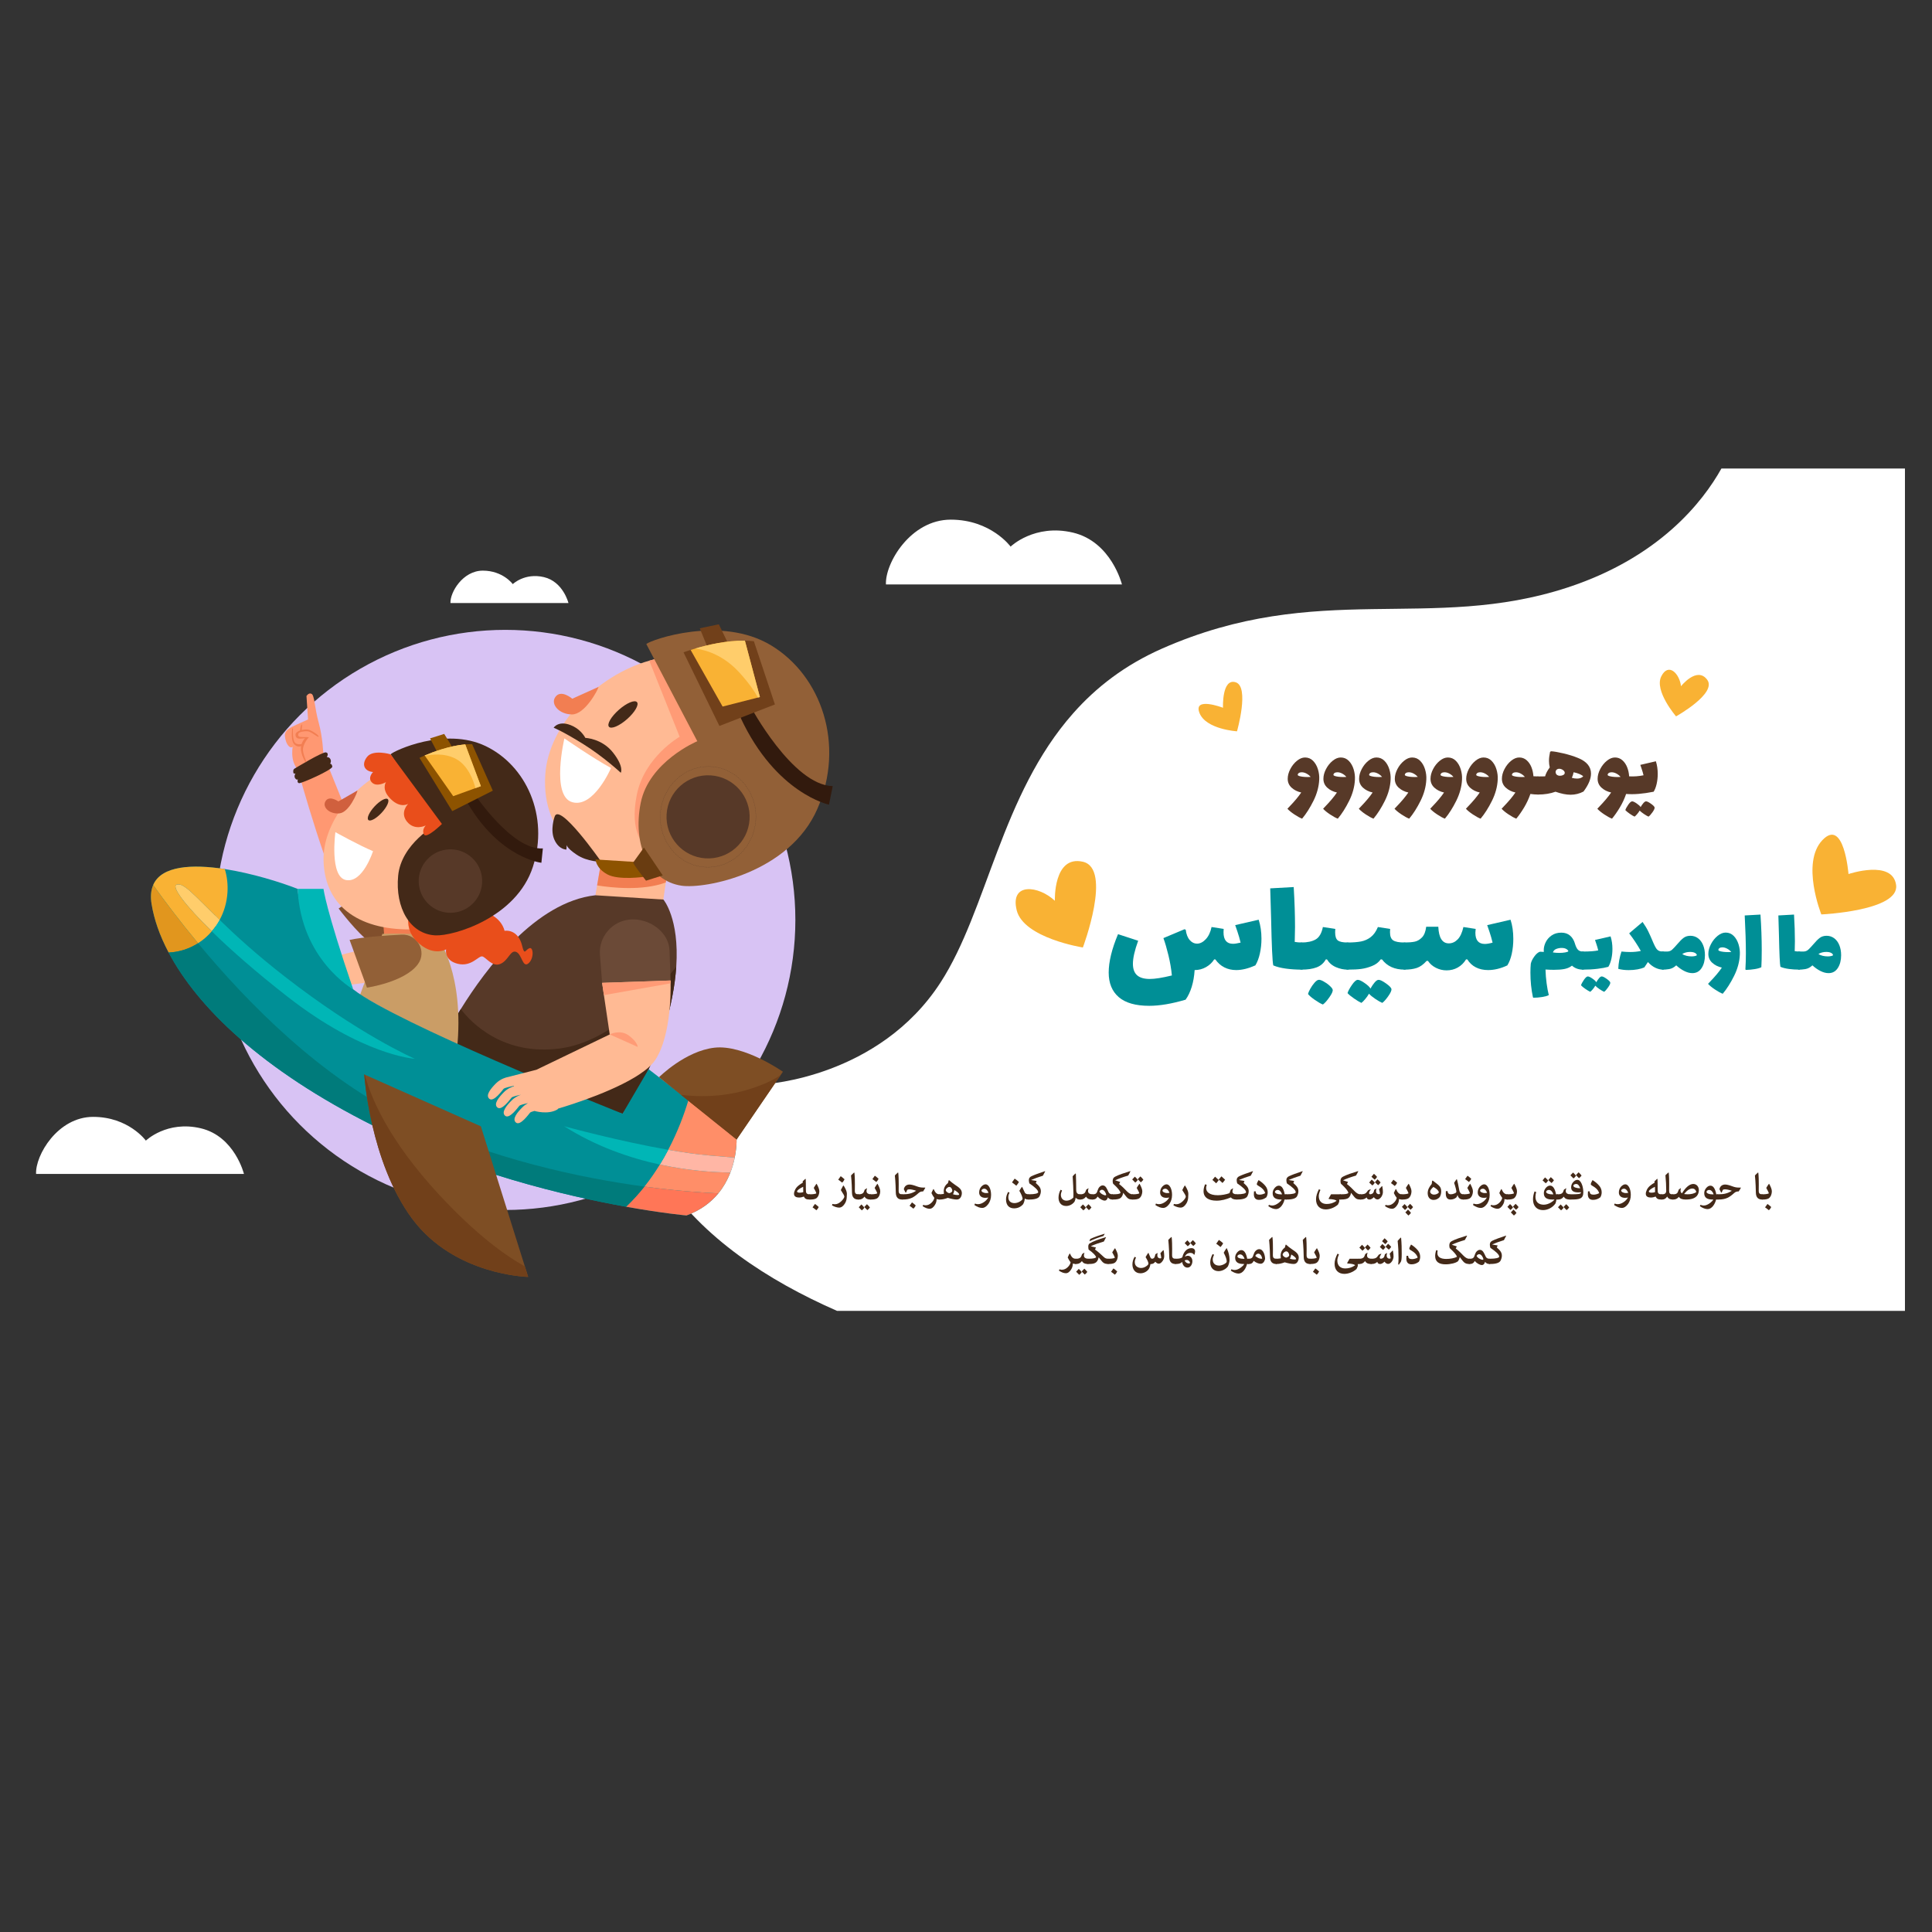 <?xml version="1.0" encoding="UTF-8"?>
<svg id="Layer_1" data-name="Layer 1" xmlns="http://www.w3.org/2000/svg" viewBox="0 0 5000 5000">
  <rect x="0" y="0" width="5000" height="5000" fill="#333333" stroke="none"/>
  <defs>
    <style>
      .cls-1 {
        fill: #6b4a37;
      }

      .cls-1, .cls-2, .cls-3, .cls-4, .cls-5, .cls-6, .cls-7, .cls-8, .cls-9, .cls-10, .cls-11, .cls-12, .cls-13, .cls-14, .cls-15, .cls-16, .cls-17, .cls-18, .cls-19, .cls-20, .cls-21, .cls-22, .cls-23, .cls-24, .cls-25, .cls-26, .cls-27, .cls-28 {
        stroke-width: 0px;
      }

      .cls-2 {
        fill: #ff9872;
      }

      .cls-3 {
        fill: #d8c3f4;
      }

      .cls-4 {
        fill: #008f96;
      }

      .cls-5 {
        fill: #d0603e;
      }

      .cls-6 {
        fill: #e94e1b;
      }

      .cls-7 {
        fill: #693c11;
      }

      .cls-8 {
        fill: #573928;
      }

      .cls-9 {
        fill: #ffcd6b;
      }

      .cls-10 {
        fill: #7e4e24;
      }

      .cls-11 {
        fill: #ff9b76;
      }

      .cls-12 {
        fill: #926037;
      }

      .cls-13 {
        fill: #814f2c;
      }

      .cls-14 {
        fill: #ffba94;
      }

      .cls-15 {
        fill: #e1961e;
      }

      .cls-16 {
        fill: #00b6b6;
      }

      .cls-17 {
        fill: #ff8e68;
      }

      .cls-18 {
        fill: #ff7657;
      }

      .cls-19 {
        fill: #321a0d;
      }

      .cls-20 {
        fill: #71401a;
      }

      .cls-21 {
        fill: #f9b234;
      }

      .cls-22 {
        fill: #8d5300;
      }

      .cls-29 {
        fill: none;
        stroke: #573928;
        stroke-dasharray: 0 0 2.11 2.11;
        stroke-linecap: round;
        stroke-linejoin: round;
        stroke-width: .53px;
      }

      .cls-23 {
        fill: #ca9d66;
      }

      .cls-24 {
        fill: #f27e52;
      }

      .cls-25 {
        fill: #432918;
      }

      .cls-26 {
        fill: #fff;
      }

      .cls-27 {
        fill: #ffb6a5;
      }

      .cls-28 {
        fill: #007b7b;
      }
    </style>
  </defs>
  <g>
    <path class="cls-26" d="M3130.28,2145.49v22.23h-9.46c.49,4.86.65,9.03.65,12.5,0,5.73-5.22,18.06-7.34,21.71-21.03,20.14-52,32.3-75.97,32.3-20.87,0-35.38-7.64-44.83-18.75-10.11-11.98-14.18-28.83-14.18-48.45,0-17.36,6.2-40.81,15.32-57.3l6.2,2.95c-6.85,17.71-9.94,31.95-9.94,43.58,0,14.76,4.56,28.48,13.04,37.85,9.94,10.94,24.13,16.32,39.45,16.32s32.28-4.69,52-14.93c7.34-4.34,13.37-8.51,14.67-11.98-3.75-8.33-21.52-15.8-47.44-15.8l-.98-2.43,11.25-19.8h57.55Z"/>
    <path class="cls-26" d="M3255.81,2167.71h-3.26c-19.89,0-30.65-11.81-42.22-28.13-5.38-7.47-10.43-14.59-14.35-19.27h-.65c-.16,27.09-14.51,47.41-60.65,47.41h-4.4c-8.97,0-11.41-6.95-11.41-11.63,0-4.17,2.61-10.59,11.41-10.59h6.52c13.2,0,28.85-2.43,39.45-10.07,3.26-2.26,7.99-6.08,7.99-8.51,0-3.65-1.47-7.64-3.26-11.81-6.85-15.63-22.82-34.21-40.27-52.79-4.4-4.86-7.99-8.86-10.27-11.81-.49-2.95-1.14-6.25-1.14-9.55,0-4.86,1.63-9.72,4.4-14.93,1.3-2.43,3.75-4.86,5.87-6.42,16.96-11.63,55.43-25.7,100.26-40.63l.65,1.04c-3.42,7.29-7.66,14.41-12.55,21.36-9.78,2.6-23.8,7.64-37.33,12.85-19.56,7.81-37.99,15.63-49.4,22.05v.52c8.8,6.08,18.26,10.42,25.11,13.54l-4.89,8.68c17.44,16.84,37.99,41.15,60.16,68.76,9.13,11.46,18.42,17.71,31.46,17.71h2.77v22.23Z"/>
    <path class="cls-26" d="M3387.2,2093.39c1.96,13.02,2.61,23.62,2.61,30.91,0,7.81-2.93,17.71-5.87,23.79-6.2,10.94-14.67,19.1-24.13,19.1-7.01,0-14.51-5.56-20.38-14.41h-1.3c-7.34,8.51-16.46,14.93-28.53,14.93-8.97,0-14.67-4.51-15.65-14.76h-.65c-9.95,12.33-23.64,14.76-34.72,14.76h-2.77c-8.97,0-11.41-6.95-11.41-11.63,0-4.17,2.61-10.59,11.41-10.59h5.54c14.83-.17,26.57-4.17,34.4-16.15l8.97-13.72,12.55-4.69.65.87c-6.52,11.11-11.09,19.8-11.09,25s3.42,8.68,8.48,8.68c4.73,0,10.11-1.74,14.51-5.04,5.71-4.51,6.52-9.55,11.57-27.61l9.78-6.08.98.69c-1.3,5.56-2.12,12.16-2.12,17.02,0,13.2,9.13,19.97,16.95,19.97,4.57,0,8.64-2.6,8.64-7.81,0-6.77-1.96-17.89-4.08-28.13,4.56-5.73,9.46-10.94,14.67-15.63l.98.52ZM3331.12,2081.41c-6.68-6.77-12.55-12.33-19.07-18.06,4.24-6.25,8.8-11.98,12.88-16.5,6.68,5.56,12.23,11.29,18.58,18.58-4.56,6.95-7.83,11.46-12.39,15.98ZM3339.93,2044.42c-6.68-6.77-12.55-12.33-19.07-18.06,4.24-6.25,8.8-11.98,12.88-16.5,6.68,5.56,12.23,11.29,18.58,18.58-4.56,6.95-7.83,11.46-12.39,15.98ZM3362.59,2079.15c-6.68-6.77-12.55-12.33-19.07-18.06,4.24-6.25,8.8-11.98,12.88-16.5,6.68,5.56,12.23,11.29,18.58,18.58-4.56,6.95-7.83,11.46-12.39,15.98Z"/>
    <path class="cls-26" d="M3441.33,2107.98c9.29,23.79,17.77,37.51,36.68,37.51h2.93v22.23h-3.42c-7.17,0-12.39-1.56-16.46-5.56h-.65c.16,2.08.33,4.17.33,6.08,0,8.16-2.12,18.58-6.52,26.92-12.88,24.14-26.9,34.56-38.96,34.56s-27.22-5.9-40.76-13.54l2.45-5.9c4.4,2.26,10.43,3.82,18.75,3.82,21.84,0,50.54-26.39,54.12-52.09-.82-2.08-2.28-4.86-4.4-7.81-6.36-9.55-10.43-17.54-14.18-25.87,3.26-7.99,6.2-14.41,8.97-20.14l1.14-.17ZM3427.14,2047.55c6.68,5.21,13.21,11.46,19.56,18.58-3.59,6.25-7.99,11.98-13.53,17.02-6.36-6.42-12.72-11.98-19.24-17.89,4.4-6.25,8.8-12.33,13.21-17.71Z"/>
    <path class="cls-26" d="M3483.71,2145.49c13.86,0,24.94-.52,32.12-3.3,5.71-2.26,9.29-4.69,9.29-7.64,0-8.16-7.83-25.18-16.3-42.89,3.91-7.47,7.99-14.06,12.23-19.62h.81c7.5,14.06,16.3,35.77,16.3,52.96,0,13.02-4.89,23.09-11.41,32.3-7.34,7.81-18.91,10.42-43.85,10.42h-1.96c-8.97,0-11.41-6.95-11.41-11.63,0-4.17,2.61-10.59,11.41-10.59h2.77ZM3500.34,2228.84c-6.68-6.77-12.55-12.33-19.07-18.06,4.24-6.25,8.8-11.98,12.88-16.5,6.68,5.56,12.23,11.29,18.58,18.58-4.56,6.95-7.83,11.46-12.39,15.98ZM3523.16,2263.39c-6.68-6.77-12.55-12.33-19.07-18.06,4.24-6.25,8.8-11.98,12.88-16.5,6.68,5.56,12.23,11.29,18.58,18.58-4.56,6.95-7.83,11.46-12.39,15.98ZM3531.8,2226.58c-6.68-6.77-12.55-12.33-19.07-18.06,4.24-6.25,8.8-11.98,12.88-16.5,6.68,5.56,12.23,11.29,18.58,18.58-4.56,6.95-7.83,11.46-12.39,15.98Z"/>
    <path class="cls-26" d="M3662.22,2053.28l2.28-.87c10.11,10.07,40.76,30.04,46.3,49.66,2.12,7.47,2.45,13.02,2.45,19.45,0,10.59-3.59,25.7-8.8,32.3-10.11,11.46-21.85,15.98-33.75,15.98-8.15,0-14.67-1.74-19.56-5.21-11.41-7.81-16.79-21.71-16.79-38.55,0-11.63,5.05-24.31,9.94-33.34,3.75-6.95,8.64-13.89,16.14-22.05,0-5.73.98-11.63,1.79-17.36ZM3644.45,2123.26c0,12.85,13.21,23.44,27.22,23.44,9.46,0,17.77-3.47,25.43-9.38,5.22-3.99,7.17-7.81,7.17-11.46,0-5.9-4.4-13.02-8.8-18.93-6.68-8.86-16.63-16.67-26.25-22.57-15.32,13.02-24.78,25.87-24.78,38.9Z"/>
    <path class="cls-26" d="M3851.81,2167.71h-3.1c-14.67,0-26.9-6.6-33.26-28.3h-.82c-1.3,6.6-4.73,12.16-11.74,16.67-10.76,6.95-21.85,11.63-32.77,11.63-18.26,0-28.37-11.81-28.37-32.12,0-4.34.16-8.51.49-12.85l6.36-.52c.65,14.41,7.34,23.27,22.99,23.27,8.64,0,18.91-3.99,26.57-8.68,6.03-3.65,10.6-8.86,10.6-13.02,0-11.81-5.87-34.9-13.53-64.6,3.75-6.08,7.34-12.33,11.57-17.89l.98.69c6.03,25,11.09,51.75,15.49,77.27,2.93,17.19,13.53,26.22,25.76,26.22h2.77v22.23Z"/>
    <path class="cls-26" d="M3854.58,2145.49c13.86,0,24.94-.52,32.12-3.3,5.71-2.26,9.29-4.69,9.29-7.64,0-8.16-7.83-25.18-16.3-42.89,3.91-7.47,7.99-14.06,12.23-19.62h.81c7.5,14.06,16.3,35.77,16.3,52.96,0,13.02-4.89,23.09-11.41,32.3-7.34,7.81-18.91,10.42-43.85,10.42h-1.96c-8.97,0-11.41-6.95-11.41-11.63,0-4.17,2.61-10.59,11.41-10.59h2.77ZM3877.24,2016.29c6.68,5.21,13.21,11.46,19.56,18.58-3.59,6.25-7.99,11.98-13.53,17.02-6.36-6.42-12.72-11.98-19.24-17.89,4.4-6.25,8.8-12.33,13.21-17.71Z"/>
    <path class="cls-26" d="M3977.66,2149.48c-19.07,0-35.54-9.55-35.54-32.65,0-11.46,4.08-21.18,10.43-29.87,7.5-8.68,15.65-14.41,23.31-14.41,9.46,0,18.26,7.12,24.62,19.62,6.2,11.98,10.43,28.48,10.43,47.75,0,16.15-3.75,31.43-12.39,45.67-14.51,23.44-28.37,32.99-41.9,32.99-15,0-30.49-5.21-46.79-17.02l2.45-5.56c7.99,4.34,15.81,5.9,23.8,5.9,16.46,0,32.93-8.86,47.93-26.57,7.34-8.51,14.18-18.75,15.32-29-7.01,2.08-14.35,3.13-21.68,3.13ZM3970.49,2094.43c-7.66,0-18.26,9.03-18.26,15.45,0,10.77,14.35,18.41,27.71,18.41,6.2,0,12.55-.69,18.42-2.26-4.4-17.54-13.86-31.6-27.88-31.6Z"/>
    <path class="cls-26" d="M4076.13,2107.98c9.29,23.79,17.77,37.51,36.68,37.51h2.93v22.23h-3.42c-7.17,0-12.39-1.56-16.46-5.56h-.65c.16,2.08.33,4.17.33,6.08,0,8.16-2.12,18.58-6.52,26.92-12.88,24.14-26.9,34.56-38.96,34.56s-27.22-5.9-40.76-13.54l2.45-5.9c4.4,2.26,10.43,3.82,18.75,3.82,21.84,0,50.54-26.39,54.12-52.09-.82-2.08-2.28-4.86-4.4-7.81-6.36-9.55-10.43-17.54-14.18-25.87,3.26-7.99,6.2-14.41,8.97-20.14l1.14-.17Z"/>
    <path class="cls-26" d="M4118.51,2145.49c13.86,0,24.94-.52,32.12-3.3,5.71-2.26,9.29-4.69,9.29-7.64,0-8.16-7.83-25.18-16.3-42.89,3.91-7.47,7.99-14.06,12.23-19.62h.81c7.5,14.06,16.3,35.77,16.3,52.96,0,13.02-4.89,23.09-11.41,32.3-7.34,7.81-18.91,10.42-43.85,10.42h-1.96c-8.97,0-11.41-6.95-11.41-11.63,0-4.17,2.61-10.59,11.41-10.59h2.77ZM4135.14,2228.84c-6.68-6.77-12.55-12.33-19.07-18.06,4.24-6.25,8.8-11.98,12.88-16.5,6.68,5.56,12.23,11.29,18.58,18.58-4.56,6.95-7.83,11.46-12.39,15.98ZM4157.97,2263.39c-6.68-6.77-12.55-12.33-19.07-18.06,4.24-6.25,8.8-11.98,12.88-16.5,6.68,5.56,12.23,11.29,18.58,18.58-4.56,6.95-7.83,11.46-12.39,15.98ZM4166.61,2226.58c-6.68-6.77-12.55-12.33-19.07-18.06,4.24-6.25,8.8-11.98,12.88-16.5,6.68,5.56,12.23,11.29,18.58,18.58-4.56,6.95-7.83,11.46-12.39,15.98Z"/>
  </g>
  <g>
    <circle class="cls-3" cx="1307.73" cy="2380.76" r="750.68"/>
    <path class="cls-26" d="M4930,1212.56v2180h-2763.69c-180.84-79.31-348.13-189.69-449.78-343.04-12.17-18.04-23.22-36.83-33.38-56.13l23.22-14.66,12.8-8.02,90.61-57.13,20.21-12.65h.13l151.22-95.47s293.54-16.41,453.04-263.23c120.98-187.3,156.49-485.49,342.73-695.97,59.11-67.03,133.65-125.16,230.91-168.01,403.47-177.53,693.87-41.47,1048.9-157.86,237.44-77.93,349.76-221.38,398.08-307.83h475.01Z"/>
    <path class="cls-26" d="M2358.08,1512.48h545.5s-27.19-110.55-126.86-134.11c-99.68-23.56-161.3,36.25-161.3,36.25,0,0-50.74-69.77-154.95-69.77s-170.36,113.27-167.64,167.64h65.24Z"/>
    <path class="cls-26" d="M1198.4,1560.65h272.75s-13.59-55.27-63.43-67.06c-49.84-11.78-80.65,18.12-80.65,18.12,0,0-25.37-34.89-77.48-34.89s-85.18,56.63-83.82,83.82h32.62Z"/>
    <path class="cls-26" d="M150.87,3038.1h480.47s-23.94-97.37-111.74-118.12c-87.79-20.75-142.07,31.93-142.07,31.93,0,0-44.69-61.46-136.48-61.46s-150.05,99.76-147.65,147.65h57.47Z"/>
  </g>
  <g>
    <path class="cls-2" d="M771.05,1992.5s81.33,297.3,133.61,371.25l76.37-54.81-144.18-357.2s-1.57-43.56-12.1-81.58c-10.54-38.03-10.65-70.36-18.3-74.44-7.65-4.07-13.29,5.63-13.29,5.63l4.08,60.61s-13.31,5.91-29.58,13.36c-16.28,7.46-31.8,14.38-30.27,29.92,1.54,15.54,7.43,24.54,12.26,27.72,4.83,3.18,7.94-.58,7.94-.58,0,0-2.96,12.75-.13,30.53,2.83,17.78,13.58,29.6,13.58,29.6Z"/>
    <path class="cls-25" d="M761.91,1989.41s72.84-44.27,81.7-42.27c8.85,1.99,2.1,12.35,2.1,12.35,0,0,6.17-1.05,9.37,5.26,3.19,6.31-.74,11.81-.74,11.81,0,0,4.7-.42,5.63,7.54.93,7.96-79.64,43.84-86.04,42.72-6.4-1.12-2.92-10.6-2.92-10.6,0,0-2.06,4.18-6.73-1.5-4.67-5.68.48-13.26.48-13.26,0,0-4.83,2.57-5.61-2.15-.78-4.72-.04-8.19,2.78-9.88Z"/>
    <path class="cls-13" d="M951.39,2300.37l-75.05,50.83s49.2,65.37,80.6,86.51c31.4,21.14,75.54-33.25,75.54-33.25l-81.08-104.09Z"/>
    <polygon class="cls-24" points="991.07 2377.59 994.93 2430.3 1074.75 2417.45 1064.61 2382.23 991.07 2377.59"/>
    <polygon class="cls-14" points="1727.39 2253.97 1723.1 2283.75 1714.72 2342.23 1540.88 2316.92 1545.31 2291.45 1559.05 2211.71 1727.39 2253.97"/>
    <path class="cls-24" d="M1727.39,2253.97l-4.29,29.77c-59.9,22.51-140.21,13.69-177.79,7.7l13.74-79.74,168.34,42.26Z"/>
    <path class="cls-14" d="M2039.53,1997.77c-10.01,158.84-163.6,278.45-343.01,267.14-179.41-11.31-295.44-100.43-285.42-259.4,8.3-131.72,135.91-258.19,269.17-295.66,13.52-3.84,27.25-6.73,40.78-8.56,13.81-2.08,27.68-2.95,41.34-2.62,179.75,3.68,287.17,140.15,277.15,299.12Z"/>
    <path class="cls-11" d="M1854.7,1921.47l-187.11,264.09s-39.4-30.25-19.52-128.64c19.75-98.41,110.86-150.2,110.86-150.2l-78.66-196.88c13.52-3.84,27.25-6.73,40.78-8.56l133.65,220.2Z"/>
    <path class="cls-24" d="M1549.07,1777.61l-68.03,30.68s-30.74-26.53-44.85-2.83c-10.71,18.01,11.16,43.33,44.2,43.5,33.04.17,67.22-63.3,68.68-71.35Z"/>
    <path class="cls-26" d="M1460.67,1910.95s74.34,51.63,120.67,76.58c0,0-44.9,104.46-100.42,88.51-55.52-15.95-20.25-165.09-20.25-165.09Z"/>
    <path class="cls-25" d="M1622.88,1861.09c-20,17.63-40.98,26.52-46.86,19.85-5.88-6.67,5.57-26.36,25.58-43.99,20-17.63,40.98-26.52,46.86-19.85,5.88,6.67-5.57,26.36-25.58,43.99Z"/>
    <path class="cls-12" d="M1672.63,1666.68l131.98,251.58s-125.45,52.45-146.62,160.32c-21.17,107.88,20.86,201.05,105.81,213.59,61.02,9.01,279.4-32.69,351.68-199.13,72.28-166.44,10.2-344.23-119.92-422.85-130.12-78.61-310.76-14.25-322.93-3.52Z"/>
    <path class="cls-8" d="M1939.85,2120.77c-3.74,59.29-54.83,104.32-114.11,100.58-59.29-3.74-104.32-54.83-100.58-114.11,3.74-59.29,54.83-104.32,114.11-100.58,59.29,3.74,104.32,54.83,100.58,114.11Z"/>
    <path class="cls-29" d="M1956,2121.79c-4.53,71.8-63.48,126.53-131.69,122.23-68.2-4.3-119.82-65.99-115.3-137.79,4.53-71.8,63.48-126.53,131.69-122.23,68.2,4.3,119.82,65.99,115.3,137.79Z"/>
    <path class="cls-25" d="M1435.17,2114.11s-12.18,33.72-.16,59.62c12.02,25.91,30.88,24.94,30.88,24.94l.81-12.88s-2.72,7.01,25.54,26.04c28.26,19.02,63.65,18.32,63.65,18.32,0,0-109.52-157-120.72-116.04Z"/>
    <path class="cls-22" d="M1657.69,2231.6l-116.35-7.33s.45,22.3,30.32,38.55c29.87,16.25,97.33,6.13,97.33,6.13l-11.3-37.35Z"/>
    <path class="cls-25" d="M1432.84,1883.33s23.14,9,76.38,42.18c53.23,33.17,97.34,74.39,97.34,74.39,0,0,9.19-14.7-19.73-51.81-28.91-37.11-71.94-38.39-71.94-38.39,0,0-9.56-19.28-31.16-29.98-37.19-18.43-50.88,3.62-50.88,3.62Z"/>
    <path class="cls-19" d="M1941.17,1826.28s109.66,205.69,213.92,208.19l-9.73,48s-137.37-28.75-228.69-224.97l24.5-31.23Z"/>
    <path class="cls-7" d="M1666.56,2193.36s-25.37,35.58-27.64,38.4c-2.27,2.82,33,47.41,33,47.41l43.25-13.58-48.61-72.24Z"/>
    <path class="cls-20" d="M2005.48,1823.14l-143.66,55.59-92.87-190.53s6.87-2.65,18.36-6.22c28.47-9.07,85.65-24.64,140.46-24.01,7.9.23,15.65.58,23.24,1.47l54.46,163.7Z"/>
    <polygon class="cls-20" points="1811.05 1626 1833.85 1682.28 1887.67 1672.02 1860.32 1615.69 1811.05 1626"/>
    <polygon class="cls-14" points="924.05 2460.54 788.23 2495.09 863.53 2554.31 957.73 2541.7 924.05 2460.54"/>
    <path class="cls-21" d="M1966.59,1803.93l-5.04,1.29-91.46,23.34-82.77-146.58c3.56-1.12,7.53-2.34,11.9-3.68,30.88-9.05,80.58-20.94,128.56-20.33l38.81,145.95Z"/>
    <path class="cls-8" d="M1750.13,2501.78c-1.64,23.9-4.93,50.52-10.81,80.06-36.64,185.46-128.11,300.4-128.11,300.4,0,0-338.99-90.3-462.95-191.86,0-.13-.12-.14-.12-.14,0,0,.16-.39.47-1.04l.3-.52c3.53-7.02,18.83-37.04,43.63-77.19,64.65-104.29,193.71-277.35,348.36-294.56l175.94,11.09s41.76,48.23,33.31,173.77Z"/>
    <path class="cls-25" d="M1750.13,2501.78c-1.64,23.9-4.93,50.52-10.81,80.06-36.64,185.46-128.11,300.4-128.11,300.4,0,0-338.99-90.3-462.95-191.86l.34-1.19.3-.52c3.53-7.02,18.83-37.04,43.63-77.19,26.64,34.81,109.29,121.56,257.39,101.79,130.12-17.42,244.38-140.71,300.21-211.49Z"/>
    <path class="cls-1" d="M1552.67,2471.46l5.6,72.16,177.19-4.26-2.71-79.58c-1.87-48.48-53.09-83.91-101.46-80.16h0c-47.07,3.65-82.28,44.77-78.62,91.84Z"/>
    <path class="cls-23" d="M1133.63,2428.43s69.47,91.66,48.99,288.36l-250.93-141.63,58.03-158.26s99.29-5.11,143.91,11.54Z"/>
    <path class="cls-12" d="M1039.67,2418.86c-38.53,1.88-99.63,5.92-134.93,13.64l44.9,123.54s96.68-14.02,131.18-59.75c.35-.46.68-.91,1.01-1.37,23.63-32.56-1.98-78.03-42.16-76.06Z"/>
    <path class="cls-14" d="M1314.37,2176.38c4.25,121.46-103.55,223.83-240.74,228.63-137.19,4.8-232.03-54.27-236.28-175.83-3.53-100.73,84.01-206.38,182.49-244.8,9.99-3.93,20.21-7.15,30.35-9.55,10.34-2.61,20.82-4.31,31.22-5.08,136.89-10.62,228.71,85.07,232.96,206.63Z"/>
    <path class="cls-5" d="M925.18,2045.69l-49.42,28.4s-25.34-17.87-34.29,1.2c-6.8,14.48,11.72,32.1,36.84,29.76,25.12-2.34,46.36-53.13,46.87-59.36Z"/>
    <path class="cls-26" d="M867.96,2153.62s60.36,33.69,97.43,49.19c0,0-26.33,82.75-69.71,74.77-43.38-7.98-27.72-123.96-27.72-123.96Z"/>
    <path class="cls-6" d="M1067.26,2340.24s-30.73,53.18,10.68,95.29c41.41,42.11,76.63,21.34,76.63,21.34,0,0-6.12,28.35,29.78,37.32,35.9,8.97,54.21-21.49,64.05-18.95,9.85,2.54,25.91,28.46,46.86,19.24,20.95-9.22,25.56-36.71,40.52-30.97,14.97,5.73,16.5,42.23,31.65,29.78,15.15-12.46,13.29-43.68,2.48-39.34-10.81,4.33-12.23,20.24-18.74-6.7-6.51-26.94-24.25-40.81-45.48-38.31,0,0-6.48-39.69-62.54-51.84-56.05-12.16-175.91-16.84-175.91-16.84Z"/>
    <path class="cls-25" d="M987.51,2103.62c-13.88,14.89-29.16,23.21-34.13,18.58-4.96-4.63,2.27-20.45,16.15-35.34,13.88-14.89,29.16-23.21,34.13-18.58,4.96,4.63-2.27,20.45-16.15,35.34Z"/>
    <path class="cls-25" d="M1010.8,1952.15l119.09,181.35s-91.42,49.22-99.46,132.79c-8.03,83.57,30.86,151.24,96.36,154.43,47.05,2.29,209.9-45.7,252.4-177.6,42.51-131.89-17.95-262.38-122.71-312.41-104.76-50.03-237.24,12.37-245.69,21.43Z"/>
    <path class="cls-8" d="M1247.8,2277.31c1.59,45.34-33.88,83.37-79.21,84.96-45.34,1.59-83.37-33.88-84.96-79.21-1.59-45.34,33.88-83.37,79.22-84.96,45.34-1.59,83.37,33.88,84.96,79.21Z"/>
    <path class="cls-19" d="M1226.81,2053.4s98.7,148.14,178.12,142.25l-3.81,37.21s-106.54-11.59-190.6-153.9l16.29-25.57Z"/>
    <path class="cls-22" d="M1275.45,2046.21l-105.03,52.97-84.81-137.87s5.03-2.53,13.49-6.1c20.96-9.02,63.25-25.12,104.96-28.73,6.02-.41,11.94-.72,17.78-.62l53.61,120.35Z"/>
    <polygon class="cls-22" points="1112.97 1910.9 1134.5 1951.97 1174.63 1940.16 1149.64 1899.39 1112.97 1910.9"/>
    <path class="cls-21" d="M1244.44,2034.56l-13.86,5.03-57.65,20.91-73.09-104.26-.74-.99c20.95-9.01,63.28-25.12,104.95-28.79l40.4,108.1Z"/>
    <path class="cls-6" d="M1010.8,1952.15s-45.24-13.51-60.88,6.71c-15.64,20.22-6.1,37.22,15.5,39.13,0,0-15.32,15.14-2.45,27.45,12.88,12.31,36.01-1.32,36.01-1.32,0,0-13.38,18.56,12.32,43.89,25.71,25.33,45.21,12.19,45.21,12.19,0,0-22.96,22.29-2.93,46.53,20.03,24.24,48.26,9.5,48.26,9.5,0,0-11.18,11.51-4.55,23.42,6.63,11.91,46.46-27.24,46.46-27.24l-132.95-180.25Z"/>
    <path class="cls-4" d="M1906.21,2942.68l-124.45-95.96-103.08-79.59-67.47,115.11s-507.54-201.51-669.61-302.8c-161.04-100.55-171.25-279.03-171.25-279.03-44.63-17.43-118.17-40.31-188.55-51.32-84.08-12.94-163.86-8.99-185.41,41.29-5.66,13.19-7.35,29.44-4.06,49.5,6.28,38.62,20.52,80.82,44.15,125.23,74.05,140.13,239.21,303.03,532.15,449.44,239.88,120,493.87,180.13,651.69,208.45,96.02,17.18,156.3,22.59,156.3,22.59,36.93-13.5,63.44-34.09,82.46-57.17,52.29-63.63,47.14-145.77,47.14-145.77ZM457.33,2289.4c18.35-5.95,46.23,28.26,111.06,91.36-5.77,10.63-12.56,20.53-20.36,29.43-71.01-69.25-105.2-116.21-90.7-120.79Z"/>
    <path class="cls-24" d="M820.66,1900.79s-11.4-9.1-21.27-12.12c-9.87-3.02-34.47,2.14-34.61,12.67-.14,10.53,9.46,10.18,11.37,10.3,1.91.12,13.24-1.08,13.24-1.08,0,0-9.92,9.19-10.69,25.19-.77,16,11.66,36.92,11.66,36.92l2.71-1.55s-9.96-21.69-9-33.12c.96-11.44,11.79-27.52,15-28.99,3.21-1.47-10.44-1.62-19.29-1.69-8.86-.08-8.78-5.1-7.33-9.08,1.45-3.98,15.02-6.48,23.83-5.68,8.81.79,23.54,14.18,27.37,14.18,3.83,0-2.98-5.94-2.98-5.94Z"/>
    <path class="cls-24" d="M782.07,1874.65s-1.89,14.73-1.11,17.65l-4.29-.27s.59-16.97,5.41-17.38Z"/>
    <path class="cls-24" d="M758.15,1885.59s-1.43,22.67,3.17,33.26c4.6,10.59,20.62,7.29,22.9,5.27l-2.74,5.46s-9.54,6.93-19.46-2.79c-9.93-9.73-5.98-34.38-6.17-38.95-.19-4.56,2.3-2.26,2.3-2.26Z"/>
    <path class="cls-14" d="M1703.87,2729.28h-.13c-2.16,4.42-4.57,8.69-7.1,12.69-6.25,9.8-15.97,19.38-28.09,28.67-63.71,48.96-191.89,88.9-224.01,98.41-.74,1.03-1.33,1.93-2.44,2.53-24.49,14.01-58.7,3.54-58.97,3.53-5.32,1.41-9.98,2.99-11.27,4.39-3.61,4.06-25.41,35.01-36.49,25.73-11.22-9.29,4.26-27.22,16.86-39.84,4.59-4.67,9.76-8.1,14.21-10.5-8.97,1.85-20.27,4.62-22.44,7.04-3.61,4.06-25.41,35.01-36.63,25.72-11.08-9.28,4.4-27.22,16.86-39.84,8.87-8.83,18.93-13.02,24.26-14.7-9.24,1.83-22.17,4.91-24.48,7.44-3.61,4.06-25.41,35.01-36.63,25.72-11.08-9.28,4.4-27.22,16.86-39.84,10.02-10.1,21.81-14.05,26.18-15.25l-.88-.99c-9.1,1.84-23.92,5.06-26.38,7.86-3.61,4.06-25.41,35.01-36.63,25.72-11.08-9.28,4.4-27.22,16.86-39.84,12.6-12.62,28.09-15.8,28.09-15.8l76.74-19.57,189.77-91.44-19.75-133.49,177.15-6s5.17,120.09-31.53,191.68Z"/>
    <path class="cls-21" d="M548.03,2410.19c-10.28,12.09-22.2,22.47-35.48,30.89-47.75-57.46-86.96-109.82-116.17-150.69,21.54-50.28,101.33-54.23,185.41-41.29,5.78,19.01,8.24,39.41,6.91,60.52-1.63,25.78-8.78,50.01-20.31,71.14-64.83-63.1-92.71-97.31-111.06-91.36-14.51,4.58,19.69,51.53,90.7,120.79Z"/>
    <path class="cls-17" d="M1890.23,3034.61c-7.03,17.93-16.93,36.62-31.16,53.83h-.13c-39.45-1.82-106.5-6.18-191.09-17.55,14.86-18.64,28-37.8,39.81-57.04,70.92,15.33,135,20.04,182.57,20.76Z"/>
    <path class="cls-17" d="M1901.39,2995.88c-17.62-1.38-39.49-3.29-66.3-5.65-32.68-2.86-68.96-8.1-105.71-14.58,24.67-46.73,41.34-91.95,52.39-128.94l124.45,95.96s1.4,22.49-4.83,53.21Z"/>
    <path class="cls-10" d="M2026.18,2773.6l-5.77,8.49-114.06,166.9-144-115.57-56.81-45.56s67.72-68.02,143.9-76.5c76.17-8.34,176.73,62.24,176.73,62.24Z"/>
    <path class="cls-18" d="M1858.94,3088.43c-.58.77-1.31,1.66-2.03,2.42-1.45,1.79-3.04,3.56-4.63,5.34-6.04,6.46-12.74,12.74-20.08,18.58-2.12,1.74-4.24,3.35-6.48,4.96-6.46,4.69-13.45,9.21-21.09,13.29-2.22,1.2-4.44,2.4-6.79,3.46-1.11.6-2.22,1.2-3.32,1.53-2.5,1.32-4.98,2.37-7.6,3.54-3.31,1.4-6.75,2.79-10.31,4.04,0,0-60.28-5.41-156.3-22.59,17.41-16.61,33.13-34.12,47.54-52.13,84.58,11.37,151.64,15.73,191.09,17.54Z"/>
    <path class="cls-15" d="M512.56,2441.08c-22.49,14.28-48.52,22.96-76.09,24.04-23.62-44.41-37.86-86.61-44.15-125.23-1.56-9.22-1.97-17.69-1.49-25.31.14-2.27.41-4.4.68-6.53.27-2.13.67-4.25,1.2-6.23.23-1.59.73-3.04,1.23-4.62.69-2.37,1.5-4.6,2.44-6.82,29.21,40.87,68.43,93.23,116.17,150.69Z"/>
    <path class="cls-28" d="M1667.85,3070.89c-14.41,18-30.13,35.52-47.54,52.13-157.82-28.32-411.8-88.45-651.69-208.45-292.94-146.41-458.1-309.31-532.15-449.44,27.56-1.08,53.59-9.76,76.09-24.04,129.25,155.95,320.25,349.44,539.37,454.05,220.56,105.24,451.29,153.44,615.92,175.76Z"/>
    <path class="cls-28" d="M1859.07,3088.44c-.72.76-1.31,1.66-2.16,2.41.72-.76,1.44-1.65,2.03-2.42h.13Z"/>
    <path class="cls-10" d="M1366.91,3304.6s-191.18-3.33-300.56-151.05c-109.25-147.71-123.63-372.86-123.63-372.86l1.57.63,300.19,133.59,113.82,362.45,8.61,27.23Z"/>
    <path class="cls-20" d="M1366.91,3304.6s-191.18-3.33-300.56-151.05c-109.25-147.71-123.63-372.86-123.63-372.86l1.57.63c13.78,53.71,57.32,165.23,192.83,311.24,94.7,102,169.48,156.07,221.18,184.81l8.61,27.23Z"/>
    <path class="cls-20" d="M2020.41,2782.09l-114.06,166.9-144-115.57c42.59,5.23,103.66,6.53,167.86-11.95,43.99-12.78,72.23-26.7,90.19-39.38Z"/>
    <path class="cls-9" d="M568.39,2380.76c-5.77,10.63-12.56,20.53-20.36,29.43-71.01-69.25-105.2-116.21-90.7-120.79,18.35-5.95,46.23,28.26,111.06,91.36Z"/>
    <path class="cls-16" d="M1073.63,2740.12c-3.34-.21-135.8-9.5-329.46-160.65-80.28-62.6-147.13-121.26-196.14-169.28,7.8-8.9,14.6-18.8,20.36-29.43,39.93,38.86,93.93,88.54,168.47,146.48,191.51,149.14,331.16,210.38,336.76,212.88Z"/>
    <path class="cls-27" d="M1901.39,2995.88c-2.36,11.92-5.87,25.11-11.16,38.73-47.57-.72-111.65-5.43-182.57-20.76,7.91-12.78,15.15-25.47,21.72-38.2,36.74,6.47,73.03,11.71,105.71,14.58,26.81,2.36,48.68,4.28,66.3,5.65Z"/>
    <path class="cls-16" d="M1729.38,2975.65c-6.57,12.73-13.81,25.42-21.72,38.2-78.46-17.02-165.49-47.04-247.64-99.16,8.17,2.26,141.74,38.71,269.36,60.97Z"/>
    <path class="cls-16" d="M1976.4,2999.41l.02-.27s.26.15-.02.27Z"/>
    <polygon class="cls-11" points="1562.97 2575.36 1735.58 2544.8 1735.4 2537.55 1558.27 2543.62 1562.97 2575.36"/>
    <path class="cls-11" d="M1578.03,2677.07l72.29,32.34s.28-11.96-22.59-29.21c-22.86-17.25-49.71-3.13-49.71-3.13Z"/>
    <path class="cls-9" d="M1244.44,2034.56l-13.86,5.03c-5.11-18.96-19.23-58.75-50.11-75.31-30.74-16.56-64.99-11.61-80.63-8.03l-.74-.99c20.95-9.01,63.28-25.12,104.95-28.79l40.4,108.1Z"/>
    <path class="cls-9" d="M1966.59,1803.93l-5.04,1.29c-9.13-16.8-23.88-38.12-47.72-64.3-40.51-44.53-84.69-58.58-114.62-62.61,30.88-9.05,80.58-20.94,128.56-20.33l38.81,145.95Z"/>
    <path class="cls-16" d="M770.34,2300.41l66.9-.05s4.96,49.1,76.83,260.08c0,0-135.72-76.5-143.73-260.03Z"/>
  </g>
  <g>
    <g>
      <path class="cls-21" d="M2729.97,2331.24s-4.39-118.63,72.5-101.06c76.89,17.58,0,221.89,0,221.89,0,0-153.78-24.16-171.36-96.66-17.57-72.5,57.12-63.71,98.86-24.17Z"/>
      <path class="cls-21" d="M4350.43,1775.96s41.16-52.35,67.68-16.94c26.52,35.41-80.49,94.93-80.49,94.93,0,0-57.03-66.13-38.25-103.52,18.78-37.39,47.55-6.54,51.06,25.53Z"/>
      <path class="cls-21" d="M3201.34,1892.64s-80.74-4.94-97.21-47.78c-16.48-42.84,60.96-13.18,60.96-13.18,0,0-3.29-77.44,32.95-65.91,36.25,11.53,3.3,126.87,3.3,126.87Z"/>
      <path class="cls-21" d="M4713.61,2366.55s-53.45-133.32,2.77-192.34c56.22-59.01,67.5,87.81,67.5,87.81,0,0,114.18-38.54,123.23,28.4,9.05,66.94-193.5,76.12-193.5,76.12Z"/>
      <g>
        <path class="cls-8" d="M3398.27,1969.04c5.7,5.79,9.9,13.13,12.59,22.03,2.68,8.9,3.78,17.71,3.27,26.43-.84,18.29-5.79,36.59-14.85,54.88-9.06,18.29-18.88,33.73-29.45,46.32-5.37-2.01-12.04-5.66-20.01-10.95-7.97-5.29-13.97-10.2-18-14.73.5-.67,1.13-1.35,1.89-2.01.75-.67,1.47-1.43,2.14-2.27,14.1-14.6,24.67-27.19,31.72-37.76-9.9-2.18-18.21-6.33-24.92-12.46-6.71-6.12-10.07-13.8-10.07-23.03,0-8.22,2.27-16.65,6.8-25.3,4.53-8.64,10.28-15.77,17.24-21.4,6.96-5.62,13.89-8.43,20.77-8.43,8.22,0,15.19,2.9,20.89,8.69ZM3383.92,2010.95c3.69,0,6.38-.08,8.06-.25-2.86-3.52-6.42-6.42-10.7-8.69-4.28-2.27-8.43-3.4-12.46-3.4-3.02,0-5.5.63-7.43,1.89-1.93,1.26-2.89,3.06-2.89,5.41,1.01,1.85,5.29,3.27,12.84,4.28,4.03.5,8.22.76,12.59.76Z"/>
        <path class="cls-8" d="M3490.66,1969.04c5.7,5.79,9.9,13.13,12.59,22.03,2.68,8.9,3.78,17.71,3.27,26.43-.84,18.29-5.79,36.59-14.85,54.88-9.06,18.29-18.88,33.73-29.45,46.32-5.37-2.01-12.04-5.66-20.01-10.95-7.97-5.29-13.97-10.2-18-14.73.5-.67,1.13-1.35,1.89-2.01.75-.67,1.47-1.43,2.14-2.27,14.1-14.6,24.67-27.19,31.72-37.76-9.9-2.18-18.21-6.33-24.92-12.46-6.71-6.12-10.07-13.8-10.07-23.03,0-8.22,2.27-16.65,6.8-25.3,4.53-8.64,10.28-15.77,17.24-21.4,6.96-5.62,13.89-8.43,20.77-8.43,8.22,0,15.19,2.9,20.89,8.69ZM3476.31,2010.95c3.69,0,6.38-.08,8.06-.25-2.86-3.52-6.42-6.42-10.7-8.69-4.28-2.27-8.43-3.4-12.46-3.4-3.02,0-5.5.63-7.43,1.89-1.93,1.26-2.89,3.06-2.89,5.41,1.01,1.85,5.29,3.27,12.84,4.28,4.03.5,8.22.76,12.59.76Z"/>
        <path class="cls-8" d="M3583.05,1969.04c5.7,5.79,9.9,13.13,12.59,22.03,2.68,8.9,3.78,17.71,3.27,26.43-.84,18.29-5.79,36.59-14.85,54.88-9.06,18.29-18.88,33.73-29.45,46.32-5.37-2.01-12.04-5.66-20.01-10.95-7.97-5.29-13.97-10.2-18-14.73.5-.67,1.13-1.35,1.89-2.01.75-.67,1.47-1.43,2.14-2.27,14.1-14.6,24.67-27.19,31.72-37.76-9.9-2.18-18.21-6.33-24.92-12.46-6.71-6.12-10.07-13.8-10.07-23.03,0-8.22,2.27-16.65,6.8-25.3,4.53-8.64,10.28-15.77,17.24-21.4,6.96-5.62,13.89-8.43,20.77-8.43,8.22,0,15.19,2.9,20.89,8.69ZM3568.7,2010.95c3.69,0,6.38-.08,8.06-.25-2.86-3.52-6.42-6.42-10.7-8.69-4.28-2.27-8.43-3.4-12.46-3.4-3.02,0-5.5.63-7.43,1.89-1.93,1.26-2.89,3.06-2.89,5.41,1.01,1.85,5.29,3.27,12.84,4.28,4.03.5,8.22.76,12.59.76Z"/>
        <path class="cls-8" d="M3675.44,1969.04c5.7,5.79,9.9,13.13,12.59,22.03,2.68,8.9,3.78,17.71,3.27,26.43-.84,18.29-5.79,36.59-14.85,54.88-9.06,18.29-18.88,33.73-29.45,46.32-5.37-2.01-12.04-5.66-20.01-10.95-7.97-5.29-13.97-10.2-18-14.73.5-.67,1.13-1.35,1.89-2.01.75-.67,1.47-1.43,2.14-2.27,14.1-14.6,24.67-27.19,31.72-37.76-9.9-2.18-18.21-6.33-24.92-12.46-6.71-6.12-10.07-13.8-10.07-23.03,0-8.22,2.27-16.65,6.8-25.3,4.53-8.64,10.28-15.77,17.24-21.4,6.96-5.62,13.89-8.43,20.77-8.43,8.22,0,15.19,2.9,20.89,8.69ZM3661.09,2010.95c3.69,0,6.38-.08,8.06-.25-2.86-3.52-6.42-6.42-10.7-8.69-4.28-2.27-8.43-3.4-12.46-3.4-3.02,0-5.5.63-7.43,1.89-1.93,1.26-2.89,3.06-2.89,5.41,1.01,1.85,5.29,3.27,12.84,4.28,4.03.5,8.22.76,12.59.76Z"/>
        <path class="cls-8" d="M3767.83,1969.04c5.7,5.79,9.9,13.13,12.59,22.03,2.68,8.9,3.78,17.71,3.27,26.43-.84,18.29-5.79,36.59-14.85,54.88-9.06,18.29-18.88,33.73-29.45,46.32-5.37-2.01-12.04-5.66-20.01-10.95-7.97-5.29-13.97-10.2-18-14.73.5-.67,1.13-1.35,1.89-2.01.75-.67,1.47-1.43,2.14-2.27,14.1-14.6,24.67-27.19,31.72-37.76-9.9-2.18-18.21-6.33-24.92-12.46-6.71-6.12-10.07-13.8-10.07-23.03,0-8.22,2.27-16.65,6.8-25.3,4.53-8.64,10.28-15.77,17.24-21.4,6.96-5.62,13.89-8.43,20.77-8.43,8.22,0,15.19,2.9,20.89,8.69ZM3753.48,2010.95c3.69,0,6.38-.08,8.06-.25-2.86-3.52-6.42-6.42-10.7-8.69-4.28-2.27-8.43-3.4-12.46-3.4-3.02,0-5.5.63-7.43,1.89-1.93,1.26-2.89,3.06-2.89,5.41,1.01,1.85,5.29,3.27,12.84,4.28,4.03.5,8.22.76,12.59.76Z"/>
        <path class="cls-8" d="M3860.22,1969.04c5.7,5.79,9.9,13.13,12.59,22.03,2.68,8.9,3.78,17.71,3.27,26.43-.84,18.29-5.79,36.59-14.85,54.88-9.06,18.29-18.88,33.73-29.45,46.32-5.37-2.01-12.04-5.66-20.01-10.95-7.97-5.29-13.97-10.2-18-14.73.5-.67,1.13-1.35,1.89-2.01.75-.67,1.47-1.43,2.14-2.27,14.1-14.6,24.67-27.19,31.72-37.76-9.9-2.18-18.21-6.33-24.92-12.46-6.71-6.12-10.07-13.8-10.07-23.03,0-8.22,2.27-16.65,6.8-25.3,4.53-8.64,10.28-15.77,17.24-21.4,6.96-5.62,13.89-8.43,20.77-8.43,8.22,0,15.19,2.9,20.89,8.69ZM3845.87,2010.95c3.69,0,6.38-.08,8.06-.25-2.86-3.52-6.42-6.42-10.7-8.69-4.28-2.27-8.43-3.4-12.46-3.4-3.02,0-5.5.63-7.43,1.89-1.93,1.26-2.89,3.06-2.89,5.41,1.01,1.85,5.29,3.27,12.84,4.28,4.03.5,8.22.76,12.59.76Z"/>
        <path class="cls-8" d="M3985.71,2015.23c.92,3.86,1.38,9.74,1.38,17.62s-.5,13.97-1.51,17.75c-1.01,3.78-2.77,5.66-5.29,5.66-6.21,0-12.76-.5-19.64-1.51-4.2,12.25-9.65,23.95-16.36,35.12-6.71,11.16-13.43,20.77-20.14,28.82-5.37-2.01-12.04-5.66-20.01-10.95-7.97-5.29-13.97-10.2-18-14.73.5-.67,1.13-1.35,1.89-2.01.75-.67,1.47-1.43,2.14-2.27,14.1-14.6,24.67-27.19,31.72-37.76-9.9-2.18-18.21-6.33-24.92-12.46-6.71-6.12-10.07-13.8-10.07-23.03,0-8.22,2.27-16.65,6.8-25.3,4.53-8.64,10.28-15.77,17.24-21.4,6.96-5.62,13.89-8.43,20.77-8.43,7.38,0,13.76,2.35,19.13,7.05,5.37,4.7,9.52,10.74,12.46,18.13,2.93,7.39,4.66,15.19,5.16,23.41,5.37.34,9.31.5,11.83.5,2.68,0,4.49,1.93,5.41,5.79ZM3925.67,2010.2c4.03.5,8.22.76,12.59.76,3.69,0,6.38-.08,8.06-.25-2.86-3.52-6.42-6.42-10.7-8.69-4.28-2.27-8.43-3.4-12.46-3.4-3.02,0-5.5.63-7.43,1.89-1.93,1.26-2.89,3.06-2.89,5.41,1.01,1.85,5.29,3.27,12.84,4.28Z"/>
        <path class="cls-8" d="M4117.5,2002.14c0,13.59-6.46,29.04-19.38,46.32-10.41,5.54-21.57,8.31-33.48,8.31-11.25,0-24.25-2.6-39.02-7.8-13.26,4.87-28.36,7.3-45.31,7.3-2.52,0-4.28-1.89-5.29-5.66-1.01-3.78-1.51-9.69-1.51-17.75s.46-13.76,1.38-17.62c.92-3.86,2.73-5.79,5.41-5.79l18.38-.25c1.84-7.05,5.87-14.77,12.08-23.16-1.35-5.7-2.01-11.33-2.01-16.87,0-6.71.92-14.43,2.77-23.16l2.27-1.76c6.38.17,16.87,1.93,31.47,5.29,14.6,3.36,27.52,7.39,38.77,12.08,22.32,9.06,33.48,22.57,33.48,40.53ZM4045.75,2005.66c2.52-1.34,3.78-3.19,3.78-5.54,0-2.68-1.55-5.12-4.66-7.3-3.11-2.18-6.34-3.27-9.69-3.27-1.35,0-2.69.25-4.03.76-1.68.67-2.98,1.72-3.9,3.15-.92,1.43-1.38,2.98-1.38,4.66,0,2.18.67,4.11,2.01,5.79,1.34,1.68,3.36,2.86,6.04,3.52.67.17,1.76.25,3.27.25,3.19,0,6.04-.67,8.56-2.01ZM4097.36,2009.19c-1.85-2.01-5-3.98-9.44-5.92-4.45-1.93-9.61-3.48-15.48-4.66-.84,4.87-2.35,9.65-4.53,14.35,4.7,1.35,9.23,2.01,13.59,2.01,6.71,0,12-1.93,15.86-5.79Z"/>
        <path class="cls-8" d="M4253.44,2006.42c-1.34-5.7-2.98-11.33-4.91-16.87-1.93-5.54-3.06-8.89-3.4-10.07l40.28-9.31c3.19,10.07,4.78,20.98,4.78,32.73,0,8.9-.92,17.46-2.77,25.68-1.85,8.22-4.45,15.02-7.8,20.39-27.69,5.54-51.44,7.47-71.24,5.79-4.2,12.25-9.65,23.95-16.36,35.12-6.71,11.16-13.43,20.77-20.14,28.82-5.37-2.01-12.04-5.66-20.01-10.95-7.97-5.29-13.97-10.2-18-14.73.5-.67,1.13-1.35,1.89-2.01.75-.67,1.47-1.43,2.14-2.27,14.1-14.6,24.67-27.19,31.72-37.76-9.91-2.18-18.21-6.33-24.92-12.46-6.71-6.12-10.07-13.8-10.07-23.03,0-8.22,2.27-16.65,6.8-25.3,4.53-8.64,10.28-15.77,17.24-21.4,6.96-5.62,13.88-8.43,20.77-8.43,7.38,0,13.76,2.35,19.13,7.05,5.37,4.7,9.52,10.74,12.46,18.13,2.93,7.39,4.66,15.27,5.16,23.66,12.59.67,25.01-.25,37.26-2.77ZM4173.38,2010.2c4.03.5,8.22.76,12.59.76,3.69,0,6.38-.08,8.06-.25-2.86-3.52-6.42-6.42-10.7-8.69-4.28-2.27-8.43-3.4-12.46-3.4-3.02,0-5.5.63-7.43,1.89-1.93,1.26-2.9,3.06-2.9,5.41,1.01,1.85,5.29,3.27,12.84,4.28ZM4276.6,2102.08c-4.03,5.7-7.47,9.48-10.32,11.33-2.86-1.18-6.71-3.4-11.58-6.67-4.87-3.27-8.65-6.25-11.33-8.94-1.68,3.02-3.86,6.08-6.54,9.19-2.69,3.1-4.87,5.24-6.55,6.42-3.19-1.35-7.43-3.86-12.71-7.55-5.29-3.69-9.02-6.8-11.2-9.31,1.01-3.52,3.52-8.18,7.55-13.97,4.03-5.79,7.38-8.69,10.07-8.69,2.52,0,6.46,1.84,11.83,5.54,5.37,3.69,8.72,6.8,10.07,9.31,2.18-3.86,4.57-7.3,7.17-10.32,2.6-3.02,4.91-4.53,6.92-4.53,2.68,0,6.92,2.05,12.71,6.17,5.79,4.11,8.94,7.34,9.44,9.69.33,2.52-1.51,6.63-5.54,12.34Z"/>
        <path class="cls-4" d="M3264.66,2429.34c0,13.35-1.39,26.19-4.15,38.52-2.77,12.34-6.67,22.53-11.71,30.59-18.12,8.06-34.62,12.08-49.47,12.08-11.33,0-21.59-2.32-30.78-6.99-9.19-4.66-16.93-11.52-23.22-20.58h-3.02c-5.29,8.31-12.4,14.98-21.33,20.01-8.94,5.04-18.57,7.55-28.89,7.55h-.38c-1.01,15.86-3.53,30.33-7.55,43.43-4.03,13.09-9.32,24.17-15.86,33.23-35.75,10.57-67.09,15.86-94.03,15.86-35.25,0-61.55-7.49-78.92-22.47-17.37-14.98-26.06-36.19-26.06-63.63s8.05-61.04,24.17-99.31l52.11,16.99c-9.06,24.92-13.59,44.81-13.59,59.66,0,13.35,3.59,23.22,10.76,29.64,7.17,6.42,18.18,9.63,33.04,9.63,13.34,0,32.35-3.02,57.02-9.06-1.51-16.62-4.47-33.98-8.87-52.11-4.41-18.13-8.75-32.98-13.03-44.56l54.75-23.03,3.02,1.51c1.51,11.58,4.97,20.46,10.38,26.62,5.41,6.17,11.64,9.25,18.69,9.25,8.05,0,15.67-3.83,22.85-11.52,7.17-7.68,12.14-18.18,14.92-31.53l31.34,4.91c-.25,2.02-.38,4.91-.38,8.69,0,19.89,8.18,29.83,24.54,29.83,4.53,0,11.07-1,19.64-3.02-2.27-9.56-4.97-19-8.12-28.32-3.15-9.31-5.1-14.97-5.85-16.99l60.8-13.97c4.78,15.1,7.17,31.47,7.17,49.09Z"/>
        <path class="cls-4" d="M3376.24,2447.85c1.38,5.79,2.08,14.6,2.08,26.43s-.76,20.96-2.27,26.62c-1.51,5.66-4.15,8.5-7.93,8.5-13.85,0-27.25-.88-40.22-2.64-12.97-1.76-23.85-4.53-32.66-8.31-2.27-9.06-4.15-49.97-5.66-122.72l-2.27-76.65,60.8-3.4c2.27,37.51,3.4,72,3.4,103.47,0,9.57-.25,22.41-.75,38.52,6.29,1.01,12.08,1.51,17.37,1.51,4.02,0,6.73,2.9,8.12,8.69Z"/>
        <path class="cls-4" d="M3495.57,2447.85c1.38,5.79,2.08,14.6,2.08,26.43s-.75,20.96-2.27,26.62c-1.51,5.66-4.15,8.5-7.93,8.5-10.07,0-20.08-2.14-30.02-6.42-9.95-4.28-17.69-10.95-23.22-20.01h-3.02c-5.54,9.82-13.47,16.68-23.79,20.58-10.33,3.91-23.41,5.85-39.27,5.85-3.78,0-6.42-2.83-7.93-8.5-1.51-5.66-2.27-14.54-2.27-26.62s.7-20.64,2.08-26.43c1.39-5.79,4.1-8.69,8.12-8.69,15.35,0,27.62-2.64,36.82-7.93,9.19-5.29,15.42-15.98,18.69-32.1l32.1,4.91c-.25,2.02-.38,4.91-.38,8.69,0,10.57,2.32,17.62,6.99,21.15,4.66,3.53,13.03,5.29,25.11,5.29,4.02,0,6.73,2.9,8.12,8.69ZM3402.86,2587.75c-8.56-5.92-14.48-11.02-17.75-15.29.76-3.28,2.7-7.74,5.85-13.41,3.14-5.66,6.73-10.83,10.76-15.48,4.02-4.66,7.55-7.24,10.57-7.74,2.77-.51,6.99.76,12.65,3.78,5.66,3.02,10.95,6.73,15.86,11.14,4.91,4.4,7.61,7.87,8.12,10.38,1,3.78-1.83,10.38-8.5,19.83-6.67,9.44-12.27,15.67-16.8,18.69-5.29-2.02-12.21-5.98-20.77-11.89Z"/>
        <path class="cls-4" d="M3643.21,2447.85c1.38,5.79,2.08,14.6,2.08,26.43s-.75,20.96-2.27,26.62c-1.51,5.66-4.15,8.5-7.93,8.5-25.68,0-45.19-8.81-58.53-26.43h-3.4c-5.29,7.55-12.71,13.22-22.28,16.99-9.32,3.78-18.5,6.3-27.57,7.55-9.06,1.26-21.02,1.89-35.87,1.89-3.78,0-6.42-2.83-7.93-8.5-1.51-5.66-2.27-14.54-2.27-26.62s.7-20.64,2.08-26.43c1.39-5.79,4.1-8.69,8.12-8.69,13.84,0,25.42-.88,34.74-2.64,9.31-1.76,17.75-5.53,25.3-11.33,7.55-5.79,13.72-14.47,18.5-26.06l31.72,4.91c-.25,2.02-.38,4.78-.38,8.31,0,10.57,2.77,17.69,8.31,21.34,5.53,3.65,15.35,5.48,29.45,5.48,4.02,0,6.73,2.9,8.12,8.69ZM3592.8,2578.12c-6.04,8.55-11.2,14.35-15.48,17.37-4.79-2.02-10.83-5.48-18.13-10.38-7.3-4.91-12.71-9.38-16.24-13.41-2.52,4.53-5.79,9.19-9.82,13.97-4.03,4.78-7.3,8.05-9.82,9.82-5.04-2.27-11.46-6.11-19.26-11.52-7.81-5.42-13.35-10.01-16.62-13.78,1.51-5.29,5.29-12.34,11.33-21.15,6.04-8.82,11.08-13.22,15.1-13.22s10.07,2.83,18.13,8.5c8.05,5.67,12.96,10.38,14.73,14.16,3.52-6.3,7.17-11.65,10.95-16.05,3.78-4.41,7.17-6.61,10.2-6.61,4.02,0,10.38,3.08,19.07,9.25,8.68,6.17,13.41,11.01,14.16,14.54.5,3.78-2.27,9.94-8.31,18.5Z"/>
        <path class="cls-4" d="M3916.42,2430.1c0,13.35-1.32,26.06-3.96,38.14-2.64,12.08-6.48,22.16-11.52,30.21-17.12,8.06-33.74,12.08-49.84,12.08-11.84,0-22.34-2.32-31.53-6.99-9.19-4.66-16.56-11.52-22.09-20.58h-3.4c-5.54,9.06-12.65,16.05-21.33,20.96-8.69,4.91-18.31,7.36-28.89,7.36-9.82,0-19.07-2.2-27.75-6.61-8.69-4.4-15.55-10.38-20.58-17.94h-3.4c-8.31,9.32-16.8,15.42-25.49,18.31-8.68,2.9-19.2,4.34-31.53,4.34-3.78,0-6.42-2.83-7.93-8.5-1.51-5.66-2.27-14.54-2.27-26.62s.7-20.64,2.08-26.43c1.39-5.79,4.1-8.69,8.12-8.69,10.32,0,18.94-.69,25.87-2.08,6.92-1.38,13.28-5.03,19.07-10.95,5.79-5.91,9.44-15.16,10.95-27.75h31.34c1.26,28.7,10.32,43.05,27.19,43.05,8.56,0,16.17-3.4,22.85-10.2,6.67-6.8,11.64-17.49,14.92-32.1l31.72,4.91c-.51,4.53-.75,7.81-.75,9.82,0,19.39,8.18,29.08,24.54,29.08,5.29,0,11.95-1.13,20.01-3.4-2.27-9.56-4.97-19-8.12-28.32-3.15-9.31-5.1-14.97-5.85-16.99l60.42-13.97c4.78,14.35,7.17,30.96,7.17,49.84Z"/>
        <path class="cls-4" d="M4101.82,2468.36c.92,3.86,1.38,9.74,1.38,17.62s-.5,13.97-1.51,17.75-2.77,5.66-5.29,5.66c-11.08,0-20.48-3.44-28.19-10.32l-2.77,2.01c-4.53,3.19-10.32,5.46-17.37,6.8-7.05,1.35-16.03,2.01-26.94,2.01-6.38,0-13.51-.25-21.4-.76.33,11.92,1.3,23.83,2.89,35.75,1.59,11.92,3.48,22.07,5.66,30.46-3.69,2.01-9.44,3.65-17.24,4.91-7.8,1.26-15.32,1.89-22.53,1.89l-1.26-1.01c-4.37-20.48-6.55-41.79-6.55-63.94,0-8.89.33-16.61,1.01-23.16,1.17-5.7,4.19-11.91,9.06-18.63,4.87-6.71,9.73-10.83,14.6-12.34l10.07.5c-.17-1.01-.25-2.52-.25-4.53,0-6.88,1.72-13.8,5.16-20.77,3.44-6.96,8.6-12.8,15.48-17.5,6.88-4.7,15.19-7.05,24.92-7.05,8.89,0,16.28,2.43,22.15,7.3,5.87,4.87,10.15,11.67,12.84,20.39v.25l.5,1.51c2.18,7.05,4.74,12.04,7.68,14.98,2.93,2.94,7.09,4.41,12.46,4.41,2.68,0,4.49,1.93,5.41,5.79ZM4035.24,2466.1c5.7,0,10.86-.42,15.48-1.26,4.61-.84,7.34-1.84,8.18-3.02-.5-2.18-2.31-4.15-5.41-5.92-3.11-1.76-7.09-2.64-11.96-2.64s-9.28.84-13.72,2.52c-4.45,1.68-7.43,4.7-8.94,9.06,5.04.84,10.49,1.26,16.36,1.26Z"/>
        <path class="cls-4" d="M4172.94,2456.03c0,8.9-.92,17.46-2.77,25.68-1.85,8.22-4.45,15.02-7.8,20.39-7.05,2.01-16.36,3.74-27.94,5.16-11.58,1.43-24.25,2.14-38.01,2.14-2.52,0-4.28-1.89-5.29-5.66-1.01-3.78-1.51-9.69-1.51-17.75s.46-13.76,1.38-17.62c.92-3.86,2.73-5.79,5.41-5.79,17.96,0,31.22-1.01,39.78-3.02-1.35-5.7-2.98-11.33-4.91-16.87-1.93-5.54-3.06-8.89-3.4-10.07l40.28-9.31c3.19,10.07,4.78,20.98,4.78,32.73ZM4161.86,2555.21c-4.03,5.7-7.47,9.57-10.32,11.58-3.19-1.35-7.22-3.65-12.08-6.92-4.87-3.27-8.48-6.25-10.83-8.94-1.68,3.02-3.86,6.12-6.54,9.31-2.69,3.19-4.87,5.37-6.54,6.55-3.36-1.51-7.64-4.07-12.84-7.68-5.2-3.61-8.89-6.67-11.08-9.19,1.01-3.52,3.52-8.22,7.55-14.1,4.03-5.88,7.38-8.81,10.07-8.81s6.71,1.89,12.08,5.66c5.37,3.78,8.64,6.92,9.82,9.44,2.35-4.2,4.78-7.76,7.3-10.7,2.52-2.94,4.78-4.41,6.8-4.41,2.68,0,6.92,2.05,12.71,6.17,5.79,4.11,8.94,7.34,9.44,9.69.33,2.52-1.51,6.63-5.54,12.33Z"/>
        <path class="cls-4" d="M4309.26,2468.36c.92,3.86,1.38,9.74,1.38,17.62s-.5,13.97-1.51,17.75-2.77,5.66-5.29,5.66c-6.55,0-13.22-1.64-20.01-4.91s-13.13-8.18-19.01-14.73c-2.01,3.19-5.12,7.8-9.31,13.85-4.37,2.01-10.11,3.69-17.24,5.04-7.13,1.34-14.81,2.01-23.03,2.01-10.24,0-19.3-1.09-27.19-3.27.67-15.44,3.44-30.37,8.31-44.81,8.72.84,16.19,1.26,22.41,1.26,9.9,0,19.13-.92,27.69-2.77-9.06-16.11-19.13-31.3-30.21-45.56l34.74-29.45c6.04,8.56,10.95,16.7,14.73,24.42,3.78,7.72,8.18,17.62,13.22,29.71,2.68,6.21,5.04,10.83,7.05,13.85,2.01,3.02,4.36,5.2,7.05,6.54,2.68,1.35,6.29,2.01,10.83,2.01,2.68,0,4.49,1.93,5.41,5.79Z"/>
        <path class="cls-4" d="M4301.33,2462.57h12.34c5.54.17,10.2-1.51,13.97-5.04,3.78-3.52,8.18-8.22,13.22-14.1,6.04-7.21,11.45-12.63,16.24-16.24,4.78-3.61,10.7-5.41,17.75-5.41s13.93,2.14,19.64,6.42c5.7,4.28,10.11,10.24,13.22,17.87,3.1,7.64,4.66,16.32,4.66,26.06,0,13.26-2.86,24.29-8.56,33.1-5.71,8.81-13.68,13.22-23.92,13.22-6.71,0-13.72-1.85-21.02-5.54-7.3-3.69-14.22-8.56-20.77-14.6-5.71,5.37-11.83,8.6-18.38,9.69-6.54,1.09-12.67,1.55-18.38,1.38-4.7-18.96-4.7-34.57,0-46.82ZM4386.42,2474.28c2.68-.59,4.36-1.3,5.03-2.14-.17-2.35-1.8-4.36-4.91-6.04-3.11-1.68-7.34-2.52-12.71-2.52-7.55,0-14.27,1.76-20.14,5.29,3.02,2.18,6.71,3.78,11.08,4.78,4.36,1.01,8.72,1.51,13.09,1.51,3.02,0,5.87-.29,8.56-.88Z"/>
        <path class="cls-4" d="M4486.86,2422.17c5.7,5.79,9.9,13.13,12.59,22.03,2.68,8.9,3.78,17.71,3.27,26.43-.84,18.29-5.79,36.59-14.85,54.88-9.06,18.29-18.88,33.73-29.45,46.32-5.37-2.01-12.04-5.66-20.01-10.95-7.97-5.29-13.97-10.2-18-14.73.5-.67,1.13-1.34,1.89-2.01.75-.67,1.47-1.43,2.14-2.27,14.1-14.6,24.67-27.19,31.72-37.76-9.9-2.18-18.21-6.33-24.92-12.46-6.71-6.12-10.07-13.8-10.07-23.03,0-8.22,2.27-16.65,6.8-25.3,4.53-8.64,10.28-15.77,17.24-21.4,6.96-5.62,13.89-8.43,20.77-8.43,8.22,0,15.19,2.9,20.89,8.69ZM4472.51,2464.08c3.69,0,6.38-.08,8.06-.25-2.86-3.52-6.42-6.42-10.7-8.69-4.28-2.27-8.43-3.4-12.46-3.4-3.02,0-5.5.63-7.43,1.89-1.93,1.26-2.89,3.06-2.89,5.41,1.01,1.85,5.29,3.27,12.84,4.28,4.03.5,8.22.76,12.59.76Z"/>
        <path class="cls-4" d="M4517.07,2508.89c.84-13.42,1.26-27.35,1.26-41.79,0-27.02-1.01-59.66-3.02-97.93l40.78-2.27c2.18,32.22,3.27,62.77,3.27,91.63,0,18.29-.34,33.15-1.01,44.56-3.52,2.01-9.15,3.65-16.87,4.91-7.72,1.26-15.36,1.97-22.91,2.14l-1.51-1.26Z"/>
        <path class="cls-4" d="M4661.7,2468.36c.92,3.86,1.38,9.74,1.38,17.62s-.5,13.97-1.51,17.75c-1.01,3.78-2.77,5.66-5.29,5.66-9.23,0-18.17-.59-26.81-1.76-8.65-1.17-15.9-3.02-21.78-5.54-1.51-6.04-2.77-33.31-3.78-81.82l-1.51-51.1,40.53-2.27c1.51,25.01,2.27,48,2.27,68.98,0,6.38-.17,14.94-.5,25.68,4.19.67,8.06,1.01,11.58,1.01,2.68,0,4.49,1.93,5.41,5.79Z"/>
        <path class="cls-4" d="M4653.77,2462.57h12.34c5.54.17,10.2-1.51,13.97-5.04,3.78-3.52,8.18-8.22,13.22-14.1,6.04-7.21,11.45-12.63,16.24-16.24,4.78-3.61,10.7-5.41,17.75-5.41s13.93,2.14,19.64,6.42c5.7,4.28,10.11,10.24,13.22,17.87,3.1,7.64,4.66,16.32,4.66,26.06,0,13.26-2.86,24.29-8.56,33.1-5.71,8.81-13.68,13.22-23.92,13.22-6.71,0-13.72-1.85-21.02-5.54-7.3-3.69-14.22-8.56-20.77-14.6-5.71,5.37-11.83,8.6-18.38,9.69-6.54,1.09-12.67,1.55-18.38,1.38-4.7-18.96-4.7-34.57,0-46.82ZM4738.86,2474.28c2.68-.59,4.36-1.3,5.03-2.14-.17-2.35-1.8-4.36-4.91-6.04-3.11-1.68-7.34-2.52-12.71-2.52-7.55,0-14.27,1.76-20.14,5.29,3.02,2.18,6.71,3.78,11.08,4.78,4.36,1.01,8.72,1.51,13.09,1.51,3.02,0,5.87-.29,8.56-.88Z"/>
      </g>
    </g>
    <g>
      <path class="cls-25" d="M2068.01,3099.23c-6.79,0-13.1-2.38-13.1-9.64,0-3.19.95-6.65,2.78-10.45,3.67-7.87,11.2-13.44,19.89-18.33l-.2-3.6c2.17-2.17,4.41-4.28,6.72-6.31l1.09.34c.34,6.72.41,14.8.41,25.11,0,5.7,0,10.04,2.04,12.08,2.1,1.83,3.73,2.38,7.74,2.38h.95v13.57h-.95c-8.35,0-12.01-1.56-14.93-7.67-4.14,1.56-8.28,2.51-12.42,2.51ZM2078.6,3071.4c-9.64,4.48-15.81,9.3-15.81,12.08,0,2.38,3.26,3.19,6.99,3.19,3.12,0,6.11-.48,9.09-1.43,0-5.36-.14-10.11-.27-13.85Z"/>
      <path class="cls-25" d="M2113.56,3063.87c4.68,8.42,6.85,14.59,6.85,18.94,0,4-.75,8.01-2.78,12.35-2.17,3.94-4.34,5.91-6.65,6.92-3.12,1.43-7.53,2.31-13.71,2.31h-.95c-3.26,0-4.75-3.53-4.75-6.79s1.49-6.79,4.75-6.79h1.49c7.81,0,14.8-1.56,14.8-2.65,0-1.63-3.53-8.48-6.65-13.85,2.31-4,4.62-7.53,6.92-10.59l.68.14ZM2109.14,3115.85c3.6,2.44,6.79,5.09,9.71,7.94-1.49,3.33-3.53,6.11-6.11,8.35-2.78-2.44-6.18-4.95-9.84-7.53l6.24-8.76Z"/>
      <path class="cls-25" d="M2183.46,3068.41c5.9,9.71,8.28,15.61,8.28,21.18,0,3.19-.27,4.96-.27,6.24,0,6.52-1.22,12.56-4.34,17.99-4.28,7.26-9.5,11.47-15.41,11.47-5.23,0-12.42-2.17-18.6-5.91l1.29-3.6c2.04.54,4.28.81,6.79.81,5.57,0,11.33-3.19,16.49-8.21,4.62-4.62,7.47-9.3,7.47-11.47,0-2.44-2.58-7.19-9.09-16.97,1.9-4.07,4.07-8.01,6.11-11.54h1.29ZM2175.73,3043.98c3.67,2.44,6.92,5.23,9.91,8.08-1.49,3.39-3.6,6.31-6.24,8.55-2.85-2.44-6.31-5.09-10.04-7.67l6.38-8.96Z"/>
      <path class="cls-25" d="M2222.15,3104.38h-1.15c-9.23,0-15.88-4.68-16.09-17.92-.07-7.74-.68-27.69-2.44-44.39,2.51-2.71,5.16-5.23,7.81-7.53l.95.47c1.09,9.77,1.22,20.9,1.22,30.41,0,7.13-.14,10.72-.14,16.29,0,6.79,2.71,9.09,8.89,9.09h.95v13.57Z"/>
      <path class="cls-25" d="M2253.91,3104.38h-.88c-6.18,0-11.95-1.22-15.54-7.4h-.2c-3.67,4.82-8.28,7.4-14.19,7.4h-.95c-3.26,0-4.75-3.53-4.75-6.79s1.49-6.79,4.75-6.79h.95c4.55,0,6.99-.95,9.23-2.31,3.73-2.31,4.07-6.65,5.57-9.77,1.56-1.09,3.33-2.31,5.43-3.53l.48.41c-.81,2.85-1.29,4.89-1.29,6.24,0,3.19.75,5.23,3.33,6.99,2.04,1.22,4.34,1.97,7.26,1.97h.81v13.57ZM2229.28,3117.08c3.12,2.78,5.7,5.63,7.74,8.42-1.76,2.58-4,4.89-6.65,6.92-2.58-2.78-5.23-5.43-7.94-8.08l6.85-7.26ZM2243.6,3116.46c3.12,2.78,5.7,5.63,7.74,8.42-1.76,2.58-4,4.89-6.65,6.92-2.58-2.78-5.23-5.43-7.94-8.08l6.85-7.26Z"/>
      <path class="cls-25" d="M2271.15,3063.87c4.68,8.42,6.85,14.59,6.85,18.94,0,4-.75,8.01-2.78,12.35-2.17,3.94-4.34,5.91-6.65,6.92-3.12,1.43-7.53,2.31-13.71,2.31h-.95c-3.26,0-4.75-3.53-4.75-6.79s1.49-6.79,4.75-6.79h1.49c7.81,0,14.8-1.56,14.8-2.65,0-1.63-3.53-8.48-6.65-13.85,2.31-4,4.62-7.53,6.92-10.59l.68.14ZM2264.03,3042.76c3.6,2.44,6.79,5.09,9.71,7.94-1.49,3.33-3.53,6.11-6.11,8.35-2.78-2.44-6.18-4.95-9.84-7.53l6.24-8.75Z"/>
      <path class="cls-25" d="M2335.56,3104.38h-1.15c-9.23,0-15.88-4.68-16.09-17.92-.07-7.74-.68-27.69-2.44-44.39,2.51-2.71,5.16-5.23,7.81-7.53l.95.47c1.09,9.77,1.22,20.9,1.22,30.41,0,7.13-.14,10.72-.14,16.29,0,6.79,2.71,9.09,8.89,9.09h.95v13.57Z"/>
      <path class="cls-25" d="M2370.72,3081.58c-7.4-2.51-13.23-3.6-17.1-3.6-2.58,0-4.41.41-5.63,1.22l-3.12,7.13h-1.36l-4.41-8.62c1.63-8.42,7.74-12.15,14.8-12.15,4.62,0,10.93,1.7,18.8,4.68,6.58,2.44,11.13,3.19,16.76,3.19h5.02l.14.54c-1.43,2.78-3.26,5.97-5.63,9.43-4.82,0-7.94.81-11.61,4.07-12.01,10.86-21.04,16.9-40.86,16.9h-.95c-3.26,0-4.75-3.53-4.75-6.79s1.49-6.79,4.75-6.79h.95c14.39,0,23.48-2.1,34.21-8.89v-.34ZM2360.2,3111.78c3.6,2.44,6.79,5.09,9.71,7.94-1.49,3.33-3.53,6.11-6.11,8.35-2.78-2.44-6.18-4.95-9.84-7.53l6.24-8.76Z"/>
      <path class="cls-25" d="M2432.14,3104.38h-1.15c-2.78,0-4.95-.61-7.06-1.29,0,6.99-2.04,11.47-4.41,15.34-3.73,5.9-8.14,9.84-13.71,9.84-5.02,0-10.86-1.97-18.05-6.72l1.49-3.39c2.58.88,4.62,1.15,6.11,1.15,5.7,0,10.59-2.31,14.8-6.24,4.48-4.07,7.13-8.82,7.94-12.96-2.65-3.39-5.23-7.53-7.53-12.56,1.56-3.67,3.12-7.06,4.82-10.04h1.02c3.53,7.87,7.19,13.3,14.8,13.3h.95v13.57Z"/>
      <path class="cls-25" d="M2433.09,3104.38h-.95c-3.26,0-4.75-3.53-4.75-6.79s1.49-6.79,4.75-6.79h.95c1.9,0,4.95-.34,9.77-1.09-.27-2.38-.48-4.75-.48-7.13.07-9.1,4.41-15.95,10.79-20.63.54-2.58,1.29-5.09,2.17-7.53h1.15c4.48,4.07,9.57,8.08,15.34,12.01,9.77,6.58,17.44,11.54,17.44,21.58,0,3.05-.68,6.11-2.1,9.03-2.44,5.09-6.11,7.33-11.06,7.33-6.24,0-14.25-1.7-23.21-4.28-8.01,3.05-14.52,4.28-19.82,4.28ZM2464.52,3081.99c0-5.09-3.39-10.25-7.6-10.25s-9.3,5.02-9.3,8.21c0,3.39,4.14,6.65,8.76,8.08,5.09-1.15,8.14-3.87,8.14-6.04ZM2478.16,3092.78c2.58,0,4.07-.47,4.07-1.49,0-3.05-4.95-7.06-12.35-11.47-.54,3.87-1.76,7.47-3.46,11,4.41,1.29,8.55,1.97,11.74,1.97Z"/>
      <path class="cls-25" d="M2549.7,3099.97c-10.45,0-15.68-6.04-15.68-13.71,0-5.77,1.76-10.72,5.36-15,3.6-3.8,7.4-6.24,11.4-6.24,7.53,0,14.12,11.33,14.12,27.35,0,9.91-2.78,17.24-7.06,23.55-5.91,7.74-11.06,10.25-15.88,10.25-6.52,0-13.37-2.92-20.22-7.6l1.42-3.73c2.44.95,5.02,1.56,7.87,1.56,5.63,0,11.33-2.31,16.76-6.31,4.41-3.26,7.67-6.99,9.77-11-2.1.61-5.02.88-7.87.88ZM2547.59,3076.35c-4.62,0-7.53,2.65-7.53,4.89,0,3.12,5.23,6.38,12.49,6.38,2.17,0,4-.13,5.63-.41-1.7-6.11-6.45-10.86-10.59-10.86Z"/>
      <path class="cls-25" d="M2645.39,3071.81c2.99,5.63,4.82,11.13,7.26,15.41,1.42,2.38,6.31,3.6,9.37,3.6h.95v13.57h-.95c-4.14,0-7.33-.81-9.64-2.44h-.2c-.48,5.36-2.04,10.25-4.34,14.52-6.18,7.06-13.91,10.72-23.55,10.72-12.35,0-20.7-7.74-20.7-23.28,0-6.18,1.97-12.69,5.43-19.21l3.67,1.83c-2.17,4.41-3.12,8.21-3.12,11.74,0,10.52,6.72,15.34,16.08,15.34s19.48-6.65,20.9-11c-.47-4.96-3.26-11.95-8.48-20.84,1.9-3.33,4-6.65,6.45-9.98h.88ZM2625.91,3050.29c4.28,2.71,7.94,5.63,11.06,8.75-1.76,3.26-4,6.52-6.85,9.64-3.53-3.12-7.26-5.97-11.06-8.62l6.85-9.77Z"/>
      <path class="cls-25" d="M2680.62,3061.62c10.18,8.82,13.1,13.78,13.1,21.65,0,4-1.29,8.14-3.26,12.29-2.85,5.84-11.88,8.82-26.54,8.82h-.95c-3.26,0-4.75-3.53-4.75-6.79s1.49-6.79,4.75-6.79h.95c13.57,0,22.94-2.24,22.94-5.29,0-5.7-9.09-13.64-22.87-22.94-.88-3.05-1.36-5.91-1.36-8.55,0-4.48,2.1-7.8,6.79-9.98,7.06-3.39,19.82-8.08,35.02-13.1l.47.47c-1.76,3.73-3.73,7.53-5.84,11.27-11.54,3.6-21.65,7.19-30.13,10.93v.41c4.82,1.02,9.5,1.76,13.91,2.38l-2.24,5.23Z"/>
      <path class="cls-25" d="M2795.46,3104.38h-.95c-4.62,0-8.01-1.63-10.45-4.68h-.27c-.27,3.46-1.36,6.92-2.92,10.25-5.36,7.19-13.57,11.13-21.58,11.13-14.86,0-19.82-11.4-19.82-21.38,0-7.06,1.83-14.12,5.29-20.57l3.73,1.63c-1.97,4.82-2.92,8.62-2.92,11.47,0,8.96,5.57,15.14,14.73,15.14,5.29,0,12.9-2.78,17.58-8.35.14-3.19.2-6.24.2-9.03,0-11-1.09-29.73-2.04-45.81,2.31-2.71,4.75-5.16,7.19-7.19l1.09.54c.48,10.59.81,24.09.88,41.06,0,4.41.75,7.33,2.44,9.37,1.83,1.97,4.14,2.85,6.86,2.85h.95v13.57Z"/>
      <path class="cls-25" d="M2827.22,3104.38h-.88c-6.18,0-11.95-1.22-15.54-7.4h-.2c-3.67,4.82-8.28,7.4-14.19,7.4h-.95c-3.26,0-4.75-3.53-4.75-6.79s1.49-6.79,4.75-6.79h.95c4.55,0,6.99-.95,9.23-2.31,3.73-2.31,4.07-6.65,5.57-9.77,1.56-1.09,3.33-2.31,5.43-3.53l.48.41c-.81,2.85-1.29,4.89-1.29,6.24,0,3.19.75,5.23,3.33,6.99,2.04,1.22,4.34,1.97,7.26,1.97h.81v13.57ZM2802.58,3117.08c3.12,2.78,5.7,5.63,7.74,8.42-1.77,2.58-4,4.89-6.65,6.92-2.58-2.78-5.23-5.43-7.94-8.08l6.85-7.26ZM2816.9,3116.46c3.12,2.78,5.7,5.63,7.74,8.42-1.76,2.58-4,4.89-6.65,6.92-2.58-2.78-5.23-5.43-7.94-8.08l6.85-7.26Z"/>
      <path class="cls-25" d="M2867.2,3098.82c-1.63,5.36-4.14,8.35-8.01,8.35-5.02,0-12.9-3.94-18.6-10.38h-.27c-2.92,5.84-7.19,7.6-12.15,7.6h-.95c-3.26,0-4.75-3.53-4.75-6.79s1.49-6.79,4.75-6.79h.95c9.3,0,10.45-3.8,12.69-10.72,1.15-3.39,2.65-6.45,5.16-8.76,2.58-2.38,5.23-3.53,7.81-3.53,7.94,0,11,9.03,15.14,17.71,1.76,3.6,5.16,5.29,9.98,5.29h.95v13.57h-.95c-3.94,0-8.35-.81-11.61-5.57h-.14ZM2861.16,3093.52c1.02,0,1.56-.48,1.56-1.42,0-3.39-4.75-13.03-10.66-13.03-2.78,0-5.09,1.56-6.79,4.41,2.44,5.63,11.47,10.04,15.88,10.04Z"/>
      <path class="cls-25" d="M2896.24,3064.27c18.12,13.64,23.01,26.54,34.95,26.54h.95v13.57h-.95c-13.03,0-13.98-4.82-24.23-17.24h-.2c-.75,5.63-2.99,9.64-6.11,12.76-3.33,2.99-9.84,4.48-19.82,4.48h-.95c-3.26,0-4.75-3.53-4.75-6.79s1.49-6.79,4.75-6.79h.95c8.96,0,17.04-.41,19.07-3.67-.68-4.89-7.33-12.9-19.21-23.75-.68-1.76-1.09-4.07-1.09-6.58,0-3.73.88-6.72,2.65-8.82.95-1.02,2.31-2.04,4-2.92,9.3-4.89,23.35-9.43,38.75-14.19l.54.54c-2.04,4.34-3.94,7.81-5.77,10.93-13.51,3.94-25.04,8.08-33.39,12.08l.07.34c3.6,1.29,7.74,2.65,12.62,4.07l-2.85,5.43Z"/>
      <path class="cls-25" d="M2949.39,3063.87c4.68,8.42,6.85,14.59,6.85,18.94,0,4-.75,8.01-2.78,12.35-2.17,3.94-4.34,5.91-6.65,6.92-3.12,1.43-7.53,2.31-13.71,2.31h-.95c-3.26,0-4.75-3.53-4.75-6.79s1.49-6.79,4.75-6.79h1.49c7.81,0,14.8-1.56,14.8-2.65,0-1.63-3.53-8.48-6.65-13.85,2.31-4,4.62-7.53,6.92-10.59l.68.14ZM2936.97,3045.13c3.12,2.78,5.7,5.63,7.74,8.42-1.77,2.58-4,4.89-6.65,6.92-2.58-2.78-5.23-5.43-7.94-8.08l6.85-7.26ZM2951.29,3044.52c3.12,2.78,5.7,5.63,7.74,8.42-1.76,2.58-4,4.89-6.65,6.92-2.58-2.78-5.23-5.43-7.94-8.08l6.85-7.26Z"/>
      <path class="cls-25" d="M3018.07,3099.97c-10.45,0-15.68-6.04-15.68-13.71,0-5.77,1.76-10.72,5.36-15,3.6-3.8,7.4-6.24,11.4-6.24,7.53,0,14.12,11.33,14.12,27.35,0,9.91-2.78,17.24-7.06,23.55-5.9,7.74-11.06,10.25-15.88,10.25-6.52,0-13.37-2.92-20.23-7.6l1.43-3.73c2.44.95,5.02,1.56,7.87,1.56,5.63,0,11.33-2.31,16.76-6.31,4.41-3.26,7.67-6.99,9.77-11-2.1.61-5.02.88-7.87.88ZM3015.97,3076.35c-4.62,0-7.53,2.65-7.53,4.89,0,3.12,5.23,6.38,12.49,6.38,2.17,0,4-.13,5.63-.41-1.7-6.11-6.45-10.86-10.59-10.86Z"/>
      <path class="cls-25" d="M3067.14,3068.41c5.9,9.71,8.28,15.61,8.28,21.18,0,3.19-.27,4.96-.27,6.24,0,6.52-1.22,12.56-4.34,17.99-4.28,7.26-9.5,11.47-15.41,11.47-5.23,0-12.42-2.17-18.6-5.91l1.29-3.6c2.04.54,4.28.81,6.79.81,5.56,0,11.33-3.19,16.49-8.21,4.62-4.62,7.47-9.3,7.47-11.47,0-2.44-2.58-7.19-9.09-16.97,1.9-4.07,4.07-8.01,6.11-11.54h1.29Z"/>
      <path class="cls-25" d="M3200.85,3104.38h-.95c-6.52,0-11.47-1.56-14.39-5.5h-.2c-11.61,5.09-24.43,8.48-36.85,8.48-11.33,0-18.66-2.38-23.89-5.7-6.04-3.94-9.77-9.98-9.77-18.8,0-5.77,1.22-11.74,4.07-17.99l4.14,1.43c-.95,2.99-1.56,5.7-1.56,8.14,0,10.32,8.62,18.8,30.27,18.8,9.37,0,21.65-2.04,30.2-5.36l3.19-8.82c1.97-1.49,3.8-2.71,5.36-3.67l.68.54c-.95,3.12-1.63,5.77-1.63,7.67,0,4.89,4.75,7.19,10.38,7.19h.95v13.57ZM3144.58,3045.2c3.39,2.85,6.58,5.77,9.57,8.75-2.04,2.92-4.28,5.7-6.72,8.48-3.26-3.19-6.58-6.11-9.84-8.76l6.99-8.48ZM3161.01,3044.32c3.39,2.85,6.58,5.77,9.57,8.75-2.04,2.92-4.28,5.7-6.72,8.48-3.26-3.19-6.58-6.11-9.84-8.75l6.99-8.48Z"/>
      <path class="cls-25" d="M3218.5,3061.62c10.18,8.82,13.1,13.78,13.1,21.65,0,4-1.29,8.14-3.26,12.29-2.85,5.84-11.88,8.82-26.54,8.82h-.95c-3.26,0-4.75-3.53-4.75-6.79s1.49-6.79,4.75-6.79h.95c13.57,0,22.94-2.24,22.94-5.29,0-5.7-9.09-13.64-22.87-22.94-.88-3.05-1.36-5.91-1.36-8.55,0-4.48,2.1-7.8,6.79-9.98,7.06-3.39,19.82-8.08,35.02-13.1l.48.47c-1.76,3.73-3.73,7.53-5.84,11.27-11.54,3.6-21.65,7.19-30.13,10.93v.41c4.82,1.02,9.5,1.76,13.91,2.38l-2.24,5.23Z"/>
      <path class="cls-25" d="M3249.72,3083.14c0,6.31,3.39,8.62,9.84,8.62,4.28,0,9.16-.95,14.73-3.8-2.04-7.74-8.48-14.05-17.92-19.28-2.31-1.29-3.73-2.44-3.73-4,0-2.24,1.83-6.04,4.34-10.45h.47c6.11,3.87,12.01,8.42,17.1,14.59,4.14,4.95,6.24,10.66,6.24,16.97,0,4.48-1.22,8.89-3.39,12.76-5.36,4.21-11.61,6.72-19,6.72-8.35,0-13.44-4.55-13.44-14.73,0-1.9.07-4.41.41-7.4h4.34Z"/>
      <path class="cls-25" d="M3329.47,3090.81v13.57h-5.09c-2.85,12.28-11.4,24.77-21.99,24.77-6.11,0-12.76-2.65-19.95-7.53l1.56-3.6c2.51,1.09,5.23,1.9,8.28,1.9,5.84,0,11.54-2.78,16.97-6.99,3.73-2.85,6.58-5.84,7.87-8.55h-1.9c-12.96,0-21.58-4.14-21.58-16.36,0-4.96,1.7-9.43,5.16-13.51,3.26-3.87,6.92-6.04,10.86-6.04,7.6,0,12.49,8.21,15.2,22.33h4.62ZM3306.39,3079.54c-4.34,0-6.85,3.26-6.85,4.96,0,3.94,6.92,6.52,15.81,6.52.95,0,1.83-.07,2.65-.2-2.51-6.79-6.38-11.27-11.61-11.27Z"/>
      <path class="cls-25" d="M3347.11,3061.62c10.18,8.82,13.1,13.78,13.1,21.65,0,4-1.29,8.14-3.26,12.29-2.85,5.84-11.88,8.82-26.54,8.82h-.95c-3.26,0-4.75-3.53-4.75-6.79s1.49-6.79,4.75-6.79h.95c13.57,0,22.94-2.24,22.94-5.29,0-5.7-9.09-13.64-22.87-22.94-.88-3.05-1.36-5.91-1.36-8.55,0-4.48,2.1-7.8,6.79-9.98,7.06-3.39,19.82-8.08,35.02-13.1l.47.47c-1.76,3.73-3.73,7.53-5.84,11.27-11.54,3.6-21.65,7.19-30.13,10.93v.41c4.82,1.02,9.5,1.76,13.91,2.38l-2.24,5.23Z"/>
      <path class="cls-25" d="M3469.48,3090.81v13.57h-3.67c.2,1.09.27,2.17.27,3.33,0,2.51-1.36,5.91-3.53,9.84-9.57,8.42-21.85,12.42-31.36,12.42-15.61,0-25.32-9.77-25.32-26.2,0-8.21,2.85-16.97,7.53-26.06l3.8,1.83c-2.85,6.58-4.21,11.81-4.21,15.81,0,13.85,8.48,20.56,20.43,20.56,8.48,0,17.04-2.17,25.66-8.14-2.58-2.92-9.71-4.21-19.75-4.62l-.95-1.22,6.38-11.13h24.71Z"/>
      <path class="cls-25" d="M3485.84,3064.27c18.12,13.64,23.01,26.54,34.95,26.54h.95v13.57h-.95c-13.03,0-13.98-4.82-24.23-17.24h-.2c-.75,5.63-2.99,9.64-6.11,12.76-3.33,2.99-9.84,4.48-19.82,4.48h-.95c-3.26,0-4.75-3.53-4.75-6.79s1.49-6.79,4.75-6.79h.95c8.96,0,17.04-.41,19.07-3.67-.68-4.89-7.33-12.9-19.21-23.75-.68-1.76-1.09-4.07-1.09-6.58,0-3.73.88-6.72,2.65-8.82.95-1.02,2.31-2.04,4-2.92,9.3-4.89,23.35-9.43,38.75-14.19l.54.54c-2.04,4.34-3.94,7.81-5.77,10.93-13.51,3.94-25.04,8.08-33.39,12.08l.07.34c3.6,1.29,7.74,2.65,12.62,4.07l-2.85,5.43Z"/>
      <path class="cls-25" d="M3577.4,3070.04c1.36,7.67,1.56,11.4,1.56,15.47,0,3.67-1.76,8.42-4,11.88-3.05,4.21-6.24,6.79-9.91,6.79-3.39,0-6.52-1.76-9.5-5.77h-.14c-3.8,4-7.94,5.97-11.2,5.97-3.46,0-6.52-1.42-7.26-5.36h-.2c-3.39,3.26-7.81,5.36-14.05,5.36h-.95c-3.26,0-4.75-3.53-4.75-6.79s1.49-6.79,4.75-6.79h.95c6.24,0,10.32-1.29,12.76-3.67,1.9-1.76,3.73-4.75,5.29-6.86,2.1-1.09,4.14-1.9,6.11-2.58l.48.75c-2.58,3.94-4.21,7.13-4.21,9.09,0,2.24,1.56,3.26,3.12,3.26,1.7-.07,3.12-.54,4.62-1.29,4.34-2.17,4.62-6.11,5.7-10.32,1.76-1.29,3.46-2.31,5.09-3.19l.61.47c-.75,2.24-1.09,4.41-1.09,6.52s.54,3.87,1.97,5.36c1.42,1.42,3.12,2.24,5.02,2.24,1.56,0,2.85-.41,3.33-1.29-.68-4.07-1.43-8.21-2.51-11.74,2.38-2.65,4.75-5.29,7.47-7.94l.95.41ZM3549.91,3052.73c3.26,2.65,5.97,5.36,8.14,8.01-1.56,2.71-3.73,5.09-6.24,7.26-2.71-2.65-5.5-5.09-8.35-7.6l6.45-7.67ZM3555.68,3037.8c3.26,2.65,5.97,5.36,8.14,8.01-1.56,2.71-3.73,5.09-6.24,7.26-2.71-2.65-5.5-5.09-8.35-7.6l6.45-7.67ZM3564.77,3052.05c3.26,2.65,5.97,5.36,8.14,8.01-1.56,2.71-3.73,5.09-6.24,7.26-2.71-2.65-5.5-5.09-8.35-7.6l6.45-7.67Z"/>
      <path class="cls-25" d="M3628.78,3104.38h-1.15c-2.78,0-4.95-.61-7.06-1.29,0,6.99-2.04,11.47-4.41,15.34-3.73,5.9-8.14,9.84-13.71,9.84-5.02,0-10.86-1.97-18.05-6.72l1.49-3.39c2.58.88,4.62,1.15,6.11,1.15,5.7,0,10.59-2.31,14.8-6.24,4.48-4.07,7.13-8.82,7.94-12.96-2.65-3.39-5.23-7.53-7.53-12.56,1.56-3.67,3.12-7.06,4.82-10.04h1.02c3.53,7.87,7.19,13.3,14.8,13.3h.95v13.57ZM3606.04,3053.07c3.6,2.44,6.79,5.09,9.71,7.94-1.49,3.33-3.53,6.11-6.11,8.35-2.78-2.44-6.18-4.95-9.84-7.53l6.24-8.75Z"/>
      <path class="cls-25" d="M3646.02,3063.87c4.68,8.42,6.85,14.59,6.85,18.94,0,4-.75,8.01-2.78,12.35-2.17,3.94-4.34,5.91-6.65,6.92-3.12,1.43-7.53,2.31-13.71,2.31h-.95c-3.26,0-4.75-3.53-4.75-6.79s1.49-6.79,4.75-6.79h1.49c7.81,0,14.8-1.56,14.8-2.65,0-1.63-3.53-8.48-6.65-13.85,2.31-4,4.62-7.53,6.92-10.59l.68.14ZM3634.95,3116.12c3.12,2.78,5.7,5.63,7.74,8.42-1.77,2.58-4,4.89-6.65,6.92-2.58-2.78-5.23-5.43-7.94-8.08l6.85-7.26ZM3643.84,3130.45c3.12,2.78,5.7,5.63,7.74,8.42-1.76,2.58-4,4.89-6.65,6.92-2.58-2.78-5.23-5.43-7.94-8.08l6.85-7.26ZM3649.27,3115.51c3.12,2.78,5.7,5.63,7.74,8.42-1.76,2.58-4,4.89-6.65,6.92-2.58-2.78-5.23-5.43-7.94-8.08l6.85-7.26Z"/>
      <path class="cls-25" d="M3706.29,3056.13l1.42-.95c4.75,3.94,10.11,7.4,14.66,11.47,5.29,4.75,7.47,9.09,7.47,16.29,0,6.24-1.49,10.52-3.33,14.25-3.8,5.23-10.11,8.21-16.15,8.21-13.57,0-15.54-12.42-15.54-17.04,0-9.91,4.28-16.76,10.45-24.3l1.02-7.94ZM3701.2,3083.82c0,4.07,4.14,7.81,10.25,7.81,4.48,0,10.18-2.1,12.28-5.7-.54-4.48-5.16-9.16-14.05-14.18-5.97,5.23-8.48,9.16-8.48,12.08Z"/>
      <path class="cls-25" d="M3787.8,3104.38h-.95c-6.86,0-12.15-2.71-14.66-11.4h-.2c-1.02,3.46-2.24,5.43-3.73,6.58-3.94,3.12-8.69,4.82-14.59,4.82-7.13,0-12.01-4.21-12.01-15.81,0-1.36,0-3.33.14-5.77l4.41-.41c.27,5.29,2.92,8.42,8.62,8.42,3.12,0,6.45-.81,9.98-2.38,2.51-1.09,4.28-2.38,4.28-4.48,0-2.65-2.44-13.24-5.84-22.67,1.83-3.19,3.87-6.24,6.24-9.3l1.15.34c1.7,6.18,3.46,13.98,5.84,27.22,1.36,7.74,4.96,11.27,10.38,11.27h.95v13.57Z"/>
      <path class="cls-25" d="M3805.04,3063.87c4.68,8.42,6.85,14.59,6.85,18.94,0,4-.75,8.01-2.78,12.35-2.17,3.94-4.34,5.91-6.65,6.92-3.12,1.43-7.53,2.31-13.71,2.31h-.95c-3.26,0-4.75-3.53-4.75-6.79s1.49-6.79,4.75-6.79h1.49c7.81,0,14.8-1.56,14.8-2.65,0-1.63-3.53-8.48-6.65-13.85,2.31-4,4.62-7.53,6.92-10.59l.68.14ZM3797.91,3042.76c3.6,2.44,6.79,5.09,9.71,7.94-1.49,3.33-3.53,6.11-6.11,8.35-2.78-2.44-6.18-4.95-9.84-7.53l6.24-8.75Z"/>
      <path class="cls-25" d="M3840.06,3099.97c-10.45,0-15.68-6.04-15.68-13.71,0-5.77,1.76-10.72,5.36-15,3.6-3.8,7.4-6.24,11.4-6.24,7.53,0,14.12,11.33,14.12,27.35,0,9.91-2.78,17.24-7.06,23.55-5.91,7.74-11.06,10.25-15.88,10.25-6.52,0-13.37-2.92-20.22-7.6l1.42-3.73c2.44.95,5.02,1.56,7.87,1.56,5.63,0,11.33-2.31,16.76-6.31,4.41-3.26,7.67-6.99,9.77-11-2.1.61-5.02.88-7.87.88ZM3837.96,3076.35c-4.62,0-7.53,2.65-7.53,4.89,0,3.12,5.23,6.38,12.49,6.38,2.17,0,4-.13,5.63-.41-1.7-6.11-6.45-10.86-10.59-10.86Z"/>
      <path class="cls-25" d="M3901.82,3104.38h-1.15c-2.78,0-4.96-.61-7.06-1.29,0,6.99-2.04,11.47-4.41,15.34-3.73,5.9-8.14,9.84-13.71,9.84-5.02,0-10.86-1.97-18.05-6.72l1.49-3.39c2.58.88,4.62,1.15,6.11,1.15,5.7,0,10.59-2.31,14.8-6.24,4.48-4.07,7.13-8.82,7.94-12.96-2.65-3.39-5.23-7.53-7.53-12.56,1.56-3.67,3.12-7.06,4.82-10.04h1.02c3.53,7.87,7.19,13.3,14.8,13.3h.95v13.57Z"/>
      <path class="cls-25" d="M3919.06,3063.87c4.68,8.42,6.85,14.59,6.85,18.94,0,4-.75,8.01-2.78,12.35-2.17,3.94-4.34,5.91-6.65,6.92-3.12,1.43-7.53,2.31-13.71,2.31h-.95c-3.26,0-4.75-3.53-4.75-6.79s1.49-6.79,4.75-6.79h1.49c7.81,0,14.8-1.56,14.8-2.65,0-1.63-3.53-8.48-6.65-13.85,2.31-4,4.62-7.53,6.92-10.59l.68.14ZM3908,3116.12c3.12,2.78,5.7,5.63,7.74,8.42-1.77,2.58-4,4.89-6.65,6.92-2.58-2.78-5.23-5.43-7.94-8.08l6.85-7.26ZM3916.89,3130.45c3.12,2.78,5.7,5.63,7.74,8.42-1.76,2.58-4,4.89-6.65,6.92-2.58-2.78-5.23-5.43-7.94-8.08l6.85-7.26ZM3922.32,3115.51c3.12,2.78,5.7,5.63,7.74,8.42-1.76,2.58-4,4.89-6.65,6.92-2.58-2.78-5.23-5.43-7.94-8.08l6.85-7.26Z"/>
      <path class="cls-25" d="M4031.8,3090.81v13.57h-3.8c-.61,4.21-1.36,7.53-2.51,10.25-7.13,10.32-19.62,17.1-32.1,17.1-15.68,0-25.99-10.04-25.99-27.76,0-7.13,1.56-13.98,4-20.56l4.21,1.49c-1.15,4.48-1.9,8.55-1.9,12.22,0,5.97,1.56,11.27,5.84,15.47,4.28,3.67,9.64,5.16,15.68,5.16s12.83-2.24,18.39-5.56c3.8-2.31,7.13-4.82,9.03-7.13l-.41-.68h-5.23c-12.96,0-21.58-4.14-21.58-16.36,0-4.96,1.63-9.57,5.09-13.64,3.26-3.87,6.99-6.04,10.93-6.04,7.6,0,12.83,8.21,15.54,22.47h4.82ZM3998.54,3047.1c3.26,2.65,5.97,5.36,8.14,8.01-1.56,2.71-3.73,5.09-6.24,7.26-2.71-2.65-5.5-5.09-8.35-7.6l6.45-7.67ZM4008.52,3079.47c-4.34,0-7.19,3.12-7.19,5.02,0,3.94,7.26,6.52,16.15,6.52.95,0,1.83-.07,2.65-.2-2.51-6.79-6.38-11.33-11.61-11.33ZM4013.4,3046.42c3.26,2.65,5.97,5.36,8.14,8.01-1.56,2.71-3.73,5.09-6.24,7.26-2.71-2.65-5.5-5.09-8.35-7.6l6.45-7.67Z"/>
      <path class="cls-25" d="M4063.56,3104.38h-.88c-6.18,0-11.95-1.22-15.54-7.4h-.2c-3.67,4.82-8.28,7.4-14.19,7.4h-.95c-3.26,0-4.75-3.53-4.75-6.79s1.49-6.79,4.75-6.79h.95c4.55,0,6.99-.95,9.23-2.31,3.73-2.31,4.07-6.65,5.57-9.77,1.56-1.09,3.33-2.31,5.43-3.53l.48.41c-.81,2.85-1.29,4.89-1.29,6.24,0,3.19.75,5.23,3.33,6.99,2.04,1.22,4.34,1.97,7.26,1.97h.81v13.57ZM4038.92,3117.08c3.12,2.78,5.7,5.63,7.74,8.42-1.77,2.58-4,4.89-6.65,6.92-2.58-2.78-5.23-5.43-7.94-8.08l6.85-7.26ZM4053.24,3116.46c3.12,2.78,5.7,5.63,7.74,8.42-1.76,2.58-4,4.89-6.65,6.92-2.58-2.78-5.23-5.43-7.94-8.08l6.85-7.26Z"/>
      <path class="cls-25" d="M4067.22,3090.81c14.66,0,24.3-.34,24.3-4.34,0-.34-.07-.68-.2-.95-2.38.27-4.89.34-7.4.34-11.54,0-17.85-4.07-17.85-12.96,0-5.29,1.9-9.98,5.36-13.71,3.26-3.53,6.92-5.77,10.79-5.77,9.23,0,15.41,16.63,15.41,32.24,0,17.65-11,18.73-33.12,18.73h-.95c-3.26,0-4.75-3.53-4.75-6.79s1.49-6.79,4.75-6.79h3.67ZM4071.03,3034.48c3.12,2.78,5.7,5.63,7.74,8.42-1.76,2.58-4,4.89-6.65,6.92-2.58-2.78-5.23-5.43-7.94-8.08l6.86-7.26ZM4079.17,3064.07c-4.62,0-7.33,2.51-7.33,4.55,0,3.8,7.13,6.45,17.78,6.72-2.51-7.13-5.97-11.27-10.45-11.27ZM4085.35,3033.87c3.12,2.78,5.7,5.63,7.74,8.42-1.77,2.58-4,4.89-6.65,6.92-2.58-2.78-5.23-5.43-7.94-8.08l6.85-7.26Z"/>
      <path class="cls-25" d="M4114.06,3083.14c0,6.31,3.39,8.62,9.84,8.62,4.28,0,9.16-.95,14.73-3.8-2.04-7.74-8.48-14.05-17.92-19.28-2.31-1.29-3.73-2.44-3.73-4,0-2.24,1.83-6.04,4.34-10.45h.47c6.11,3.87,12.01,8.42,17.1,14.59,4.14,4.95,6.24,10.66,6.24,16.97,0,4.48-1.22,8.89-3.39,12.76-5.36,4.21-11.61,6.72-19,6.72-8.35,0-13.44-4.55-13.44-14.73,0-1.9.07-4.41.41-7.4h4.34Z"/>
      <path class="cls-25" d="M4205.27,3099.97c-10.45,0-15.68-6.04-15.68-13.71,0-5.77,1.76-10.72,5.36-15,3.6-3.8,7.4-6.24,11.4-6.24,7.53,0,14.12,11.33,14.12,27.35,0,9.91-2.78,17.24-7.06,23.55-5.9,7.74-11.06,10.25-15.88,10.25-6.52,0-13.37-2.92-20.23-7.6l1.43-3.73c2.44.95,5.02,1.56,7.87,1.56,5.63,0,11.33-2.31,16.76-6.31,4.41-3.26,7.67-6.99,9.77-11-2.1.61-5.02.88-7.87.88ZM4203.17,3076.35c-4.62,0-7.53,2.65-7.53,4.89,0,3.12,5.23,6.38,12.49,6.38,2.17,0,4-.13,5.63-.41-1.7-6.11-6.45-10.86-10.59-10.86Z"/>
      <path class="cls-25" d="M4272.4,3099.23c-6.79,0-13.1-2.38-13.1-9.64,0-3.19.95-6.65,2.78-10.45,3.67-7.87,11.2-13.44,19.89-18.33l-.2-3.6c2.17-2.17,4.41-4.28,6.72-6.31l1.09.34c.34,6.72.41,14.8.41,25.11,0,5.7,0,10.04,2.04,12.08,2.1,1.83,3.73,2.38,7.74,2.38h.95v13.57h-.95c-8.35,0-12.01-1.56-14.93-7.67-4.14,1.56-8.28,2.51-12.42,2.51ZM4282.99,3071.4c-9.64,4.48-15.81,9.3-15.81,12.08,0,2.38,3.26,3.19,6.99,3.19,3.12,0,6.11-.48,9.09-1.43,0-5.36-.13-10.11-.27-13.85Z"/>
      <path class="cls-25" d="M4329.89,3104.38h-.95c-6.11,0-11.2-1.83-14.19-7.6h-.27c-2.99,4.89-7.13,7.6-12.83,7.6h-.95c-3.26,0-4.75-3.53-4.75-6.79s1.49-6.79,4.75-6.79h1.49c6.92,0,9.98-3.33,9.98-9.09,0-12.22-.75-27.42-2.04-40.18,2.58-2.58,5.09-5.02,7.67-7.06l.88.41c1.09,9.64,1.15,20.9,1.15,30.41,0,7.13-.14,13.17-.14,16.29,0,6.45,1.7,9.23,8.82,9.23h1.36v13.57Z"/>
      <path class="cls-25" d="M4382.08,3064.07c8.28,0,14.59,6.45,14.59,16.36,0,5.02-2.04,11.06-5.16,14.59-5.36,6.04-13.98,9.37-28.98,9.37-8.08,0-14.39-1.7-17.44-6.85h-.34c-3.53,4.34-7.94,6.85-13.98,6.85h-.88c-3.26,0-4.75-3.53-4.75-6.79s1.49-6.79,4.75-6.79h.95c5.09,0,8.62-1.36,10.45-4.07,1.22-1.76,2.24-5.29,3.26-8.08,1.63-1.22,3.26-2.51,5.09-3.73l.47.34c-.61,2.58-.95,4.68-.95,6.18,0,3.46,1.42,5.5,3.8,6.79,8.69-14.39,19.14-24.16,29.12-24.16ZM4367.83,3090.81c8.08,0,16.97-1.7,22.12-5.84-1.36-5.97-5.29-9.09-9.84-9.09-7.26,0-14.8,5.23-21.72,14.25,2.85.41,6.04.68,9.43.68Z"/>
      <path class="cls-25" d="M4446.35,3090.81v13.57h-5.09c-2.85,12.28-11.4,24.77-21.99,24.77-6.11,0-12.76-2.65-19.95-7.53l1.56-3.6c2.51,1.09,5.23,1.9,8.28,1.9,5.84,0,11.54-2.78,16.97-6.99,3.73-2.85,6.58-5.84,7.87-8.55h-1.9c-12.96,0-21.58-4.14-21.58-16.36,0-4.96,1.7-9.43,5.16-13.51,3.26-3.87,6.92-6.04,10.86-6.04,7.6,0,12.49,8.21,15.2,22.33h4.62ZM4423.28,3079.54c-4.34,0-6.85,3.26-6.85,4.96,0,3.94,6.92,6.52,15.81,6.52.95,0,1.83-.07,2.65-.2-2.51-6.79-6.38-11.27-11.61-11.27Z"/>
      <path class="cls-25" d="M4481.65,3081.58c-7.4-2.51-13.37-3.6-17.24-3.6-2.58,0-4.41.41-5.63,1.22l-3.12,7.13h-1.36l-4.41-8.62c1.63-8.42,7.74-12.15,14.8-12.15,4.62,0,10.93,1.7,18.8,4.68,6.58,2.44,11.13,3.19,16.76,3.19h5.02l.14.54c-1.43,2.78-3.26,5.97-5.63,9.43-4.82,0-7.94.81-11.61,4.07-12.01,10.86-21.04,16.9-40.86,16.9h-.95c-3.26,0-4.75-3.53-4.75-6.79s1.49-6.79,4.75-6.79h.95c14.39,0,23.62-2.1,34.34-8.89v-.34Z"/>
      <path class="cls-25" d="M4561.39,3104.38h-1.15c-9.23,0-15.88-4.68-16.08-17.92-.07-7.74-.68-27.69-2.44-44.39,2.51-2.71,5.16-5.23,7.81-7.53l.95.47c1.09,9.77,1.22,20.9,1.22,30.41,0,7.13-.14,10.72-.14,16.29,0,6.79,2.71,9.09,8.89,9.09h.95v13.57Z"/>
      <path class="cls-25" d="M4578.63,3063.87c4.68,8.42,6.85,14.59,6.85,18.94,0,4-.75,8.01-2.78,12.35-2.17,3.94-4.34,5.91-6.65,6.92-3.12,1.43-7.53,2.31-13.71,2.31h-.95c-3.26,0-4.75-3.53-4.75-6.79s1.49-6.79,4.75-6.79h1.49c7.81,0,14.8-1.56,14.8-2.65,0-1.63-3.53-8.48-6.65-13.85,2.31-4,4.62-7.53,6.92-10.59l.68.14ZM4574.22,3115.85c3.6,2.44,6.79,5.09,9.71,7.94-1.49,3.33-3.53,6.11-6.11,8.35-2.78-2.44-6.18-4.95-9.84-7.53l6.24-8.76Z"/>
      <path class="cls-25" d="M2784.77,3271.18h-1.15c-2.78,0-4.96-.61-7.06-1.29,0,6.99-2.04,11.47-4.41,15.34-3.73,5.91-8.14,9.84-13.71,9.84-5.02,0-10.86-1.97-18.05-6.72l1.49-3.39c2.58.88,4.62,1.15,6.11,1.15,5.7,0,10.59-2.31,14.8-6.24,4.48-4.07,7.13-8.82,7.94-12.96-2.65-3.39-5.23-7.53-7.53-12.56,1.56-3.67,3.12-7.06,4.82-10.04h1.02c3.53,7.87,7.19,13.3,14.8,13.3h.95v13.57Z"/>
      <path class="cls-25" d="M2816.53,3271.18h-.88c-6.18,0-11.95-1.22-15.54-7.4h-.2c-3.67,4.82-8.28,7.4-14.19,7.4h-.95c-3.26,0-4.75-3.53-4.75-6.79s1.49-6.79,4.75-6.79h.95c4.55,0,6.99-.95,9.23-2.31,3.73-2.31,4.07-6.65,5.57-9.77,1.56-1.09,3.33-2.31,5.43-3.53l.48.41c-.81,2.85-1.29,4.89-1.29,6.24,0,3.19.75,5.23,3.33,6.99,2.04,1.22,4.34,1.97,7.26,1.97h.81v13.57ZM2791.89,3283.88c3.12,2.78,5.7,5.63,7.74,8.42-1.77,2.58-4,4.89-6.65,6.92-2.58-2.78-5.23-5.43-7.94-8.08l6.85-7.26ZM2806.21,3283.26c3.12,2.78,5.7,5.63,7.74,8.42-1.76,2.58-4,4.89-6.65,6.92-2.58-2.78-5.23-5.43-7.94-8.08l6.85-7.26Z"/>
      <path class="cls-25" d="M2868.79,3271.18h-.95c-14.12,0-15.27-7.06-24.3-17.04h-.27c-3.12,15-11.33,17.04-25.79,17.04h-.95c-3.26,0-4.75-3.53-4.75-6.79s1.49-6.79,4.75-6.79h.95c10.93,0,19.07-1.76,19.07-4,0-3.05-6.86-11.13-19.21-19.62-.48-2.24-.88-4.62-.88-8.14s1.29-6.18,3.26-7.8c8.69-5.43,24.03-10.86,42.28-16.29l.41.41c-1.76,3.73-3.67,7.33-5.63,10.86-11.61,3.33-22.8,7.26-33.53,12.01v.27c3.66,1.09,8.01,2.1,13.17,3.19l-2.58,5.23c7.6,5.43,14.79,11.88,22.26,18.94,3.39,3.26,6.38,4.96,11.74,4.96h.95v13.57ZM2855.62,3198.77c-13.17,4.07-25.04,8.35-35.63,13.44l-.34-.34c.41-1.76,1.02-3.53,1.83-5.43,10.86-5.09,23.48-9.5,37.06-13.51l.34.41-3.26,5.43Z"/>
      <path class="cls-25" d="M2886.03,3230.66c4.68,8.42,6.85,14.59,6.85,18.94,0,4-.75,8.01-2.78,12.35-2.17,3.94-4.34,5.9-6.65,6.92-3.12,1.42-7.53,2.31-13.71,2.31h-.95c-3.26,0-4.75-3.53-4.75-6.79s1.49-6.79,4.75-6.79h1.49c7.81,0,14.8-1.56,14.8-2.65,0-1.63-3.53-8.48-6.65-13.85,2.31-4,4.62-7.53,6.92-10.59l.68.13ZM2881.62,3282.65c3.6,2.44,6.79,5.09,9.71,7.94-1.49,3.33-3.53,6.11-6.11,8.35-2.78-2.44-6.18-4.96-9.84-7.53l6.24-8.75Z"/>
      <path class="cls-25" d="M2989.67,3265.48c-2.44,3.46-5.77,6.04-12.35,6.04-.88,5.84-2.58,10.59-5.29,14.05-4.75,5.9-12.42,9.71-20.63,9.71-13.85,0-20.7-10.59-20.7-22.94,0-6.04,1.7-13.44,5.63-19.75l3.67,1.83c-2.31,5.02-3.19,8.82-3.19,11.27,0,4.48.81,8.55,4.82,11.95,3.33,2.51,7.06,3.87,11.33,3.87,5.16,0,9.43-1.7,13.23-4.28,3.19-2.17,5.57-4.41,5.97-6.65,0-4.48-3.33-10.66-7.4-17.17,2.38-4.14,4.62-7.94,6.86-11l.68.14c1.49,3.39,3.05,6.99,4.68,11.13.95,2.24,2.31,3.94,4.89,3.94,1.29,0,2.71-.54,4.14-1.56,2.58-1.83,3.05-6.52,4.14-10.11,1.83-1.29,3.66-2.24,5.36-3.19l.47.41c-.47,1.77-.81,3.53-.81,5.43,0,2.44.48,4.28,1.77,5.63,1.63,1.63,3.53,2.44,5.56,2.44,1.22,0,2.17-.27,2.85-.95-.07-2.44-.88-6.79-2.24-12.49,2.51-2.85,4.96-5.5,7.47-7.8l.88.27c.88,4.89,1.49,9.77,1.49,14.79s-1.36,8.89-3.94,12.62c-2.99,4.34-6.18,7.26-10.04,7.26-2.65,0-5.56-1.09-8.96-4.89h-.34Z"/>
      <path class="cls-25" d="M3043.22,3271.18h-1.15c-9.23,0-15.88-4.68-16.09-17.92-.07-7.74-.68-27.69-2.44-44.39,2.51-2.71,5.16-5.23,7.8-7.53l.95.48c1.09,9.77,1.22,20.9,1.22,30.41,0,7.13-.13,10.72-.13,16.29,0,6.79,2.71,9.09,8.89,9.09h.95v13.57Z"/>
      <path class="cls-25" d="M3090.12,3247.16c-1.83-2.85-4.82-4.68-9.23-4.68-6.24,0-11.74,3.39-14.25,9.37l.27.2c2.17-1.29,4.55-2.1,7.47-2.1,6.24,0,11.54,5.84,11.54,14.12,0,7.13-4.34,16.49-12.76,16.49-7.06,0-12.28-5.7-13.71-14.46l-.34-.07c-2.99,3.39-7.94,5.16-14.86,5.16h-1.02c-3.26,0-4.75-3.53-4.75-6.79s1.49-6.79,4.75-6.79h.95c6.86,0,12.49-1.02,15.68-3.73,3.26-14.53,12.15-23.69,23.48-23.69,5.97,0,9.57,3.19,9.57,8.69,0,2.44-.68,5.16-1.7,8.14l-1.09.14ZM3077.16,3269.83c1.36,0,2.51-.68,2.51-1.49,0-3.6-4-7.6-8.21-7.6-2.38,0-4.28.48-5.7,1.29,2.31,5.36,6.52,7.8,11.4,7.8ZM3072.74,3209.96c3.12,2.78,5.7,5.63,7.74,8.42-1.76,2.58-4,4.89-6.65,6.92-2.58-2.78-5.23-5.43-7.94-8.08l6.86-7.26ZM3087.06,3209.35c3.12,2.78,5.7,5.63,7.74,8.42-1.76,2.58-4,4.89-6.65,6.92-2.58-2.78-5.23-5.43-7.94-8.08l6.86-7.26Z"/>
      <path class="cls-25" d="M3174.96,3230.53c4.41,9.5,7.13,19.34,7.13,29.93,0,4.95-1.63,11.06-4.14,16.7-5.5,7.87-15.88,12.56-24.43,12.56-13.1,0-21.45-9.16-21.45-22.53,0-6.79,1.97-13.98,6.18-21.72l3.73,1.9c-2.24,4.68-3.46,9.09-3.46,12.01,0,14.12,11.81,15.95,16.15,15.95,6.86,0,14.86-3.53,18.73-7.53.88-.95,1.36-2.04,1.36-3.46,0-4.75-2.38-12.01-7.8-22.4,2.04-3.8,4.41-7.47,7.19-11.54l.81.14ZM3154.46,3208.95c4.28,2.71,7.94,5.63,11.06,8.76-1.76,3.26-4,6.52-6.86,9.64-3.53-3.12-7.26-5.97-11.06-8.62l6.86-9.77Z"/>
      <path class="cls-25" d="M3232.38,3257.61v13.57h-5.09c-2.85,12.29-11.4,24.77-21.99,24.77-6.11,0-12.76-2.65-19.96-7.53l1.56-3.6c2.51,1.09,5.23,1.9,8.28,1.9,5.84,0,11.54-2.78,16.97-6.99,3.73-2.85,6.58-5.84,7.87-8.55h-1.9c-12.96,0-21.58-4.14-21.58-16.36,0-4.95,1.7-9.43,5.16-13.51,3.26-3.87,6.92-6.04,10.86-6.04,7.6,0,12.49,8.21,15.2,22.33h4.62ZM3209.3,3246.34c-4.34,0-6.86,3.26-6.86,4.95,0,3.94,6.92,6.52,15.81,6.52.95,0,1.83-.07,2.65-.2-2.51-6.79-6.38-11.27-11.61-11.27Z"/>
      <path class="cls-25" d="M3244.39,3263.17c-1.9,5.02-5.7,8.01-11.2,8.01h-.88c-3.12,0-4.68-3.26-4.68-6.79,0-3.26,1.49-6.79,4.75-6.79h.95c2.1,0,4.07-.68,5.84-1.76,5.29-3.33,4.07-12.83,10.72-19,2.92-2.71,5.91-4,8.96-4,11.33,0,15.14,17.31,15.14,24.84,0,.95-2.44,12.89-11.47,12.89-5.16,0-11.81-2.58-17.92-7.4h-.2ZM3264.48,3257.61c1.29,0,2.1-.2,2.1-.61-1.43-7.6-5.5-12.49-10.04-12.49-3.6,0-6.11,2.17-7.94,5.84,5.29,4.68,10.59,7.26,15.88,7.26Z"/>
      <path class="cls-25" d="M3304.05,3271.18h-1.15c-9.23,0-15.88-4.68-16.08-17.92-.07-7.74-.68-27.69-2.44-44.39,2.51-2.71,5.16-5.23,7.81-7.53l.95.48c1.09,9.77,1.22,20.9,1.22,30.41,0,7.13-.14,10.72-.14,16.29,0,6.79,2.71,9.09,8.89,9.09h.95v13.57Z"/>
      <path class="cls-25" d="M3305,3271.18h-.95c-3.26,0-4.75-3.53-4.75-6.79s1.49-6.79,4.75-6.79h.95c1.9,0,4.95-.34,9.77-1.09-.27-2.38-.48-4.75-.48-7.13.07-9.09,4.41-15.95,10.79-20.63.54-2.58,1.29-5.09,2.17-7.53h1.15c4.48,4.07,9.57,8.08,15.34,12.01,9.77,6.58,17.44,11.54,17.44,21.58,0,3.05-.68,6.11-2.1,9.03-2.44,5.09-6.11,7.33-11.06,7.33-6.24,0-14.25-1.7-23.21-4.28-8.01,3.05-14.52,4.28-19.82,4.28ZM3336.42,3248.79c0-5.09-3.39-10.25-7.6-10.25s-9.3,5.02-9.3,8.21c0,3.39,4.14,6.65,8.76,8.08,5.09-1.15,8.14-3.87,8.14-6.04ZM3350.07,3259.58c2.58,0,4.07-.48,4.07-1.49,0-3.05-4.95-7.06-12.35-11.47-.54,3.87-1.76,7.47-3.46,11,4.41,1.29,8.55,1.97,11.74,1.97Z"/>
      <path class="cls-25" d="M3391.26,3271.18h-1.15c-9.23,0-15.88-4.68-16.09-17.92-.07-7.74-.68-27.69-2.44-44.39,2.51-2.71,5.16-5.23,7.8-7.53l.95.48c1.09,9.77,1.22,20.9,1.22,30.41,0,7.13-.13,10.72-.13,16.29,0,6.79,2.71,9.09,8.89,9.09h.95v13.57Z"/>
      <path class="cls-25" d="M3408.5,3230.66c4.68,8.42,6.86,14.59,6.86,18.94,0,4-.75,8.01-2.78,12.35-2.17,3.94-4.34,5.9-6.65,6.92-3.12,1.42-7.53,2.31-13.71,2.31h-.95c-3.26,0-4.75-3.53-4.75-6.79s1.49-6.79,4.75-6.79h1.49c7.8,0,14.8-1.56,14.8-2.65,0-1.63-3.53-8.48-6.65-13.85,2.31-4,4.62-7.53,6.92-10.59l.68.13ZM3404.09,3282.65c3.6,2.44,6.79,5.09,9.71,7.94-1.49,3.33-3.53,6.11-6.11,8.35-2.78-2.44-6.18-4.96-9.84-7.53l6.24-8.75Z"/>
      <path class="cls-25" d="M3517.5,3257.61v13.57h-3.67c.2,1.09.27,2.17.27,3.33,0,2.51-1.36,5.9-3.53,9.84-9.57,8.42-21.85,12.42-31.36,12.42-15.61,0-25.32-9.77-25.32-26.2,0-8.21,2.85-16.97,7.53-26.06l3.8,1.83c-2.85,6.58-4.21,11.81-4.21,15.81,0,13.85,8.48,20.57,20.43,20.57,8.48,0,17.04-2.17,25.66-8.14-2.58-2.92-9.71-4.21-19.75-4.62l-.95-1.22,6.38-11.13h24.71Z"/>
      <path class="cls-25" d="M3549.27,3271.18h-.88c-6.18,0-11.95-1.22-15.54-7.4h-.2c-3.67,4.82-8.28,7.4-14.19,7.4h-.95c-3.26,0-4.75-3.53-4.75-6.79s1.49-6.79,4.75-6.79h.95c4.55,0,6.99-.95,9.23-2.31,3.73-2.31,4.07-6.65,5.57-9.77,1.56-1.09,3.33-2.31,5.43-3.53l.48.41c-.81,2.85-1.29,4.89-1.29,6.24,0,3.19.75,5.23,3.33,6.99,2.04,1.22,4.34,1.97,7.26,1.97h.81v13.57ZM3524.9,3221.5c3.12,2.78,5.7,5.63,7.74,8.42-1.77,2.58-4,4.89-6.65,6.92-2.58-2.78-5.23-5.43-7.94-8.08l6.85-7.26ZM3539.22,3220.89c3.12,2.78,5.7,5.63,7.74,8.42-1.76,2.58-4,4.89-6.65,6.92-2.58-2.78-5.23-5.43-7.94-8.08l6.85-7.26Z"/>
      <path class="cls-25" d="M3604.92,3236.84c1.36,7.67,1.56,11.4,1.56,15.47,0,3.67-1.77,8.42-4,11.88-3.05,4.21-6.24,6.79-9.91,6.79-3.39,0-6.52-1.77-9.5-5.77h-.14c-3.8,4-7.94,5.97-11.2,5.97-3.46,0-6.52-1.43-7.26-5.36h-.2c-3.39,3.26-7.8,5.36-14.05,5.36h-.95c-3.26,0-4.75-3.53-4.75-6.79s1.49-6.79,4.75-6.79h.95c6.24,0,10.32-1.29,12.76-3.67,1.9-1.76,3.73-4.75,5.29-6.85,2.1-1.09,4.14-1.9,6.11-2.58l.47.75c-2.58,3.94-4.21,7.13-4.21,9.09,0,2.24,1.56,3.26,3.12,3.26,1.7-.07,3.12-.54,4.62-1.29,4.34-2.17,4.62-6.11,5.7-10.32,1.77-1.29,3.46-2.31,5.09-3.19l.61.48c-.75,2.24-1.09,4.41-1.09,6.52s.54,3.87,1.97,5.36c1.43,1.43,3.12,2.24,5.02,2.24,1.56,0,2.85-.41,3.33-1.29-.68-4.07-1.42-8.21-2.51-11.74,2.38-2.65,4.75-5.29,7.47-7.94l.95.41ZM3577.43,3219.53c3.26,2.65,5.97,5.36,8.14,8.01-1.56,2.71-3.73,5.09-6.24,7.26-2.71-2.65-5.5-5.09-8.35-7.6l6.45-7.67ZM3583.2,3204.6c3.26,2.65,5.97,5.36,8.14,8.01-1.56,2.71-3.73,5.09-6.24,7.26-2.71-2.65-5.5-5.09-8.35-7.6l6.45-7.67ZM3592.3,3218.86c3.26,2.65,5.97,5.36,8.14,8.01-1.56,2.71-3.73,5.09-6.24,7.26-2.71-2.65-5.5-5.09-8.35-7.6l6.45-7.67Z"/>
      <path class="cls-25" d="M3618.49,3272c.68-4.82.88-9.84.88-16.36,0-14.66-.68-29.25-2.31-44.12,2.71-3.26,5.29-6.11,7.87-8.62l1.15.61c1.36,14.66,1.56,28.37,1.56,41.54,0,10.66-.61,17.78-2.1,20.09-1.42,2.58-3.26,5.23-5.56,7.94l-1.49-1.09Z"/>
      <path class="cls-25" d="M3644.35,3249.94c0,6.31,3.39,8.62,9.84,8.62,4.28,0,9.16-.95,14.73-3.8-2.04-7.74-8.48-14.05-17.92-19.28-2.31-1.29-3.73-2.44-3.73-4,0-2.24,1.83-6.04,4.34-10.45h.47c6.11,3.87,12.01,8.42,17.1,14.59,4.14,4.96,6.24,10.66,6.24,16.97,0,4.48-1.22,8.89-3.39,12.76-5.36,4.21-11.61,6.72-19,6.72-8.35,0-13.44-4.55-13.44-14.73,0-1.9.07-4.41.41-7.4h4.34Z"/>
      <path class="cls-25" d="M3767.47,3231.07c18.12,13.64,23.01,26.54,34.95,26.54h.95v13.57h-.95c-13.03,0-15.13-6.11-24.37-17.65h-.34c-.75,3.87-2.17,7.33-4.48,10.52-5.29,4.55-19.07,8.01-31.9,8.01-16.83,0-27.15-6.18-27.15-21.52,0-4.28.75-9.3,2.71-15.2l3.73,1.02c-.34,2.17-.68,4.41-.68,6.79,0,10.32,9.09,15,22.87,15,9.77,0,21.65-1.97,27.96-5.7-1.63-4.96-8.08-12.42-18.87-22.26-.68-1.76-1.09-4.07-1.09-6.58,0-3.73.88-6.72,2.65-8.82.95-1.02,2.31-2.04,4-2.92,9.3-4.89,23.35-9.43,38.75-14.18l.54.54c-2.04,4.34-3.94,7.8-5.77,10.93-13.51,3.94-25.04,8.08-33.39,12.08l.07.34c3.6,1.29,7.74,2.65,12.62,4.07l-2.85,5.43Z"/>
      <path class="cls-25" d="M3843.35,3265.62c-1.63,5.36-4.14,8.35-8.01,8.35-5.02,0-12.9-3.94-18.6-10.38h-.27c-2.92,5.84-7.19,7.6-12.15,7.6h-.95c-3.26,0-4.75-3.53-4.75-6.79s1.49-6.79,4.75-6.79h.95c9.3,0,10.45-3.8,12.69-10.72,1.15-3.39,2.65-6.45,5.16-8.75,2.58-2.38,5.23-3.53,7.81-3.53,7.94,0,11,9.03,15.14,17.71,1.76,3.6,5.16,5.29,9.98,5.29h.95v13.57h-.95c-3.94,0-8.35-.81-11.61-5.57h-.14ZM3837.31,3260.32c1.02,0,1.56-.47,1.56-1.43,0-3.39-4.75-13.03-10.66-13.03-2.78,0-5.09,1.56-6.79,4.41,2.44,5.63,11.47,10.04,15.88,10.04Z"/>
      <path class="cls-25" d="M3873.69,3228.42c10.18,8.82,13.1,13.78,13.1,21.65,0,4-1.29,8.14-3.26,12.28-2.85,5.84-11.88,8.82-26.54,8.82h-.95c-3.26,0-4.75-3.53-4.75-6.79s1.49-6.79,4.75-6.79h.95c13.57,0,22.94-2.24,22.94-5.29,0-5.7-9.09-13.64-22.87-22.94-.88-3.05-1.36-5.9-1.36-8.55,0-4.48,2.1-7.81,6.79-9.98,7.06-3.39,19.82-8.08,35.02-13.1l.47.48c-1.76,3.73-3.73,7.53-5.84,11.27-11.54,3.6-21.65,7.2-30.13,10.93v.41c4.82,1.02,9.5,1.76,13.91,2.38l-2.24,5.23Z"/>
    </g>
  </g>
</svg>